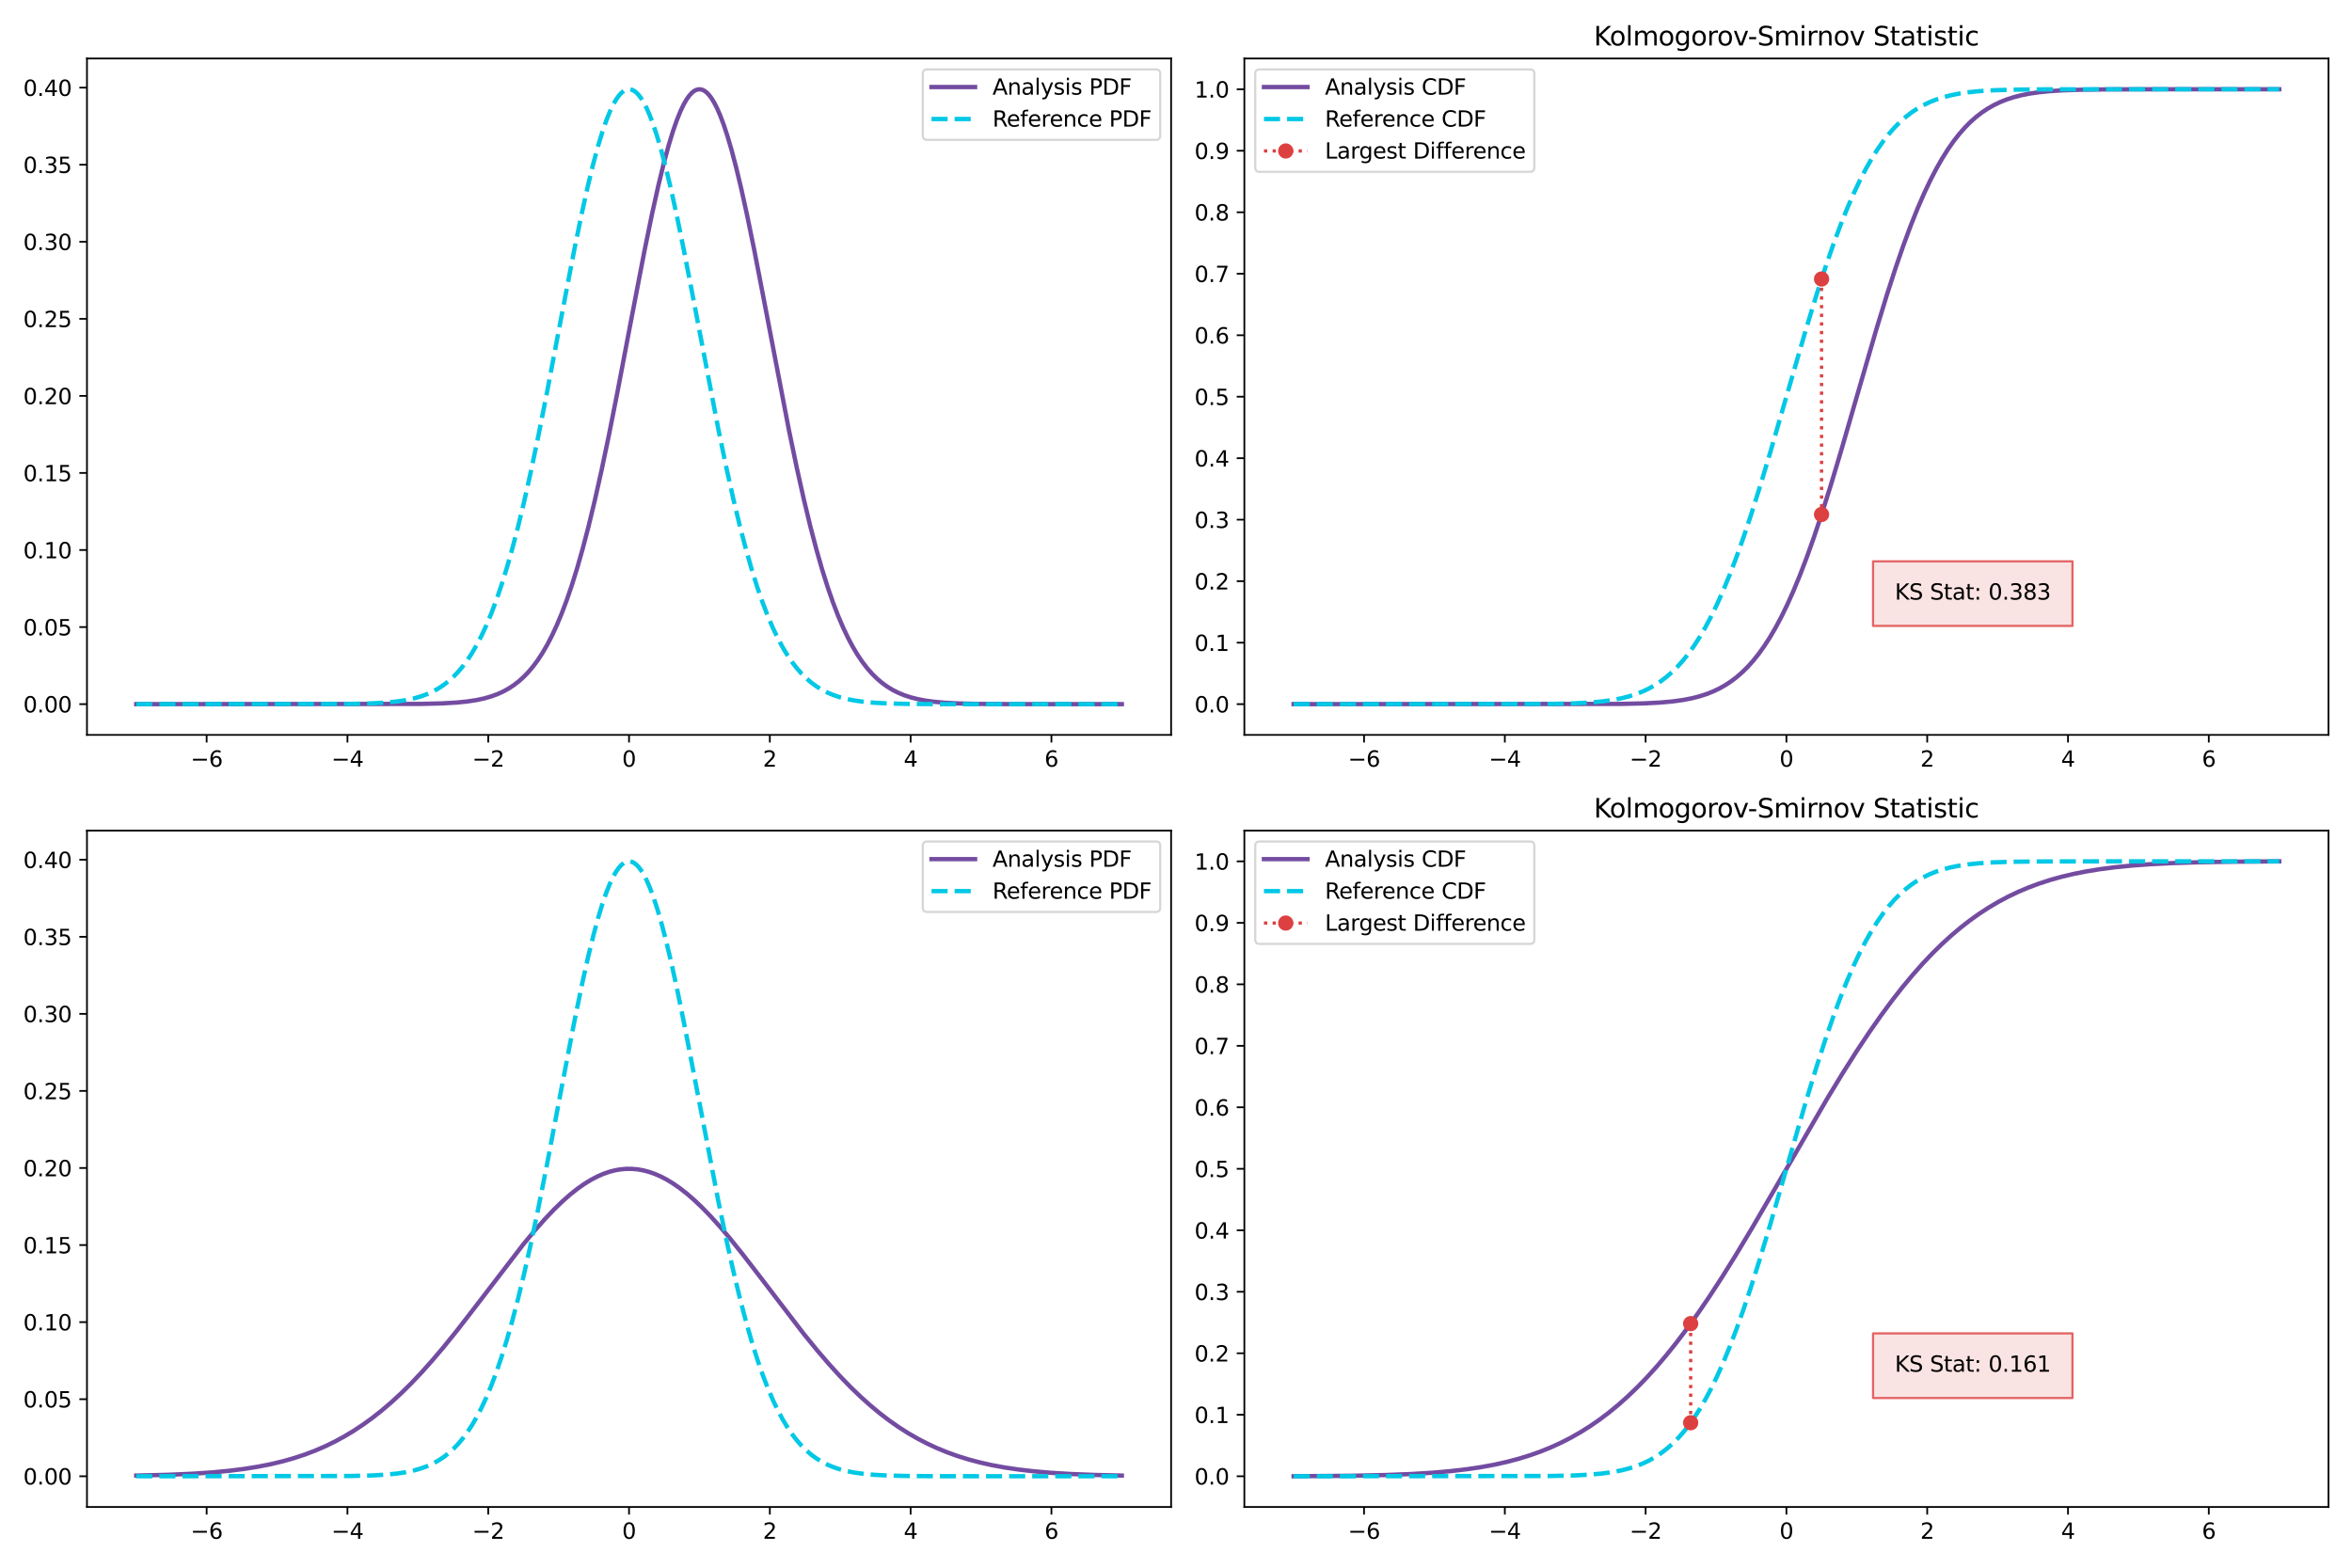<?xml version="1.0" encoding="utf-8" standalone="no"?>
<!DOCTYPE svg PUBLIC "-//W3C//DTD SVG 1.1//EN"
  "http://www.w3.org/Graphics/SVG/1.1/DTD/svg11.dtd">
<svg xmlns:xlink="http://www.w3.org/1999/xlink" width="1080pt" height="720pt" viewBox="0 0 1080 720" xmlns="http://www.w3.org/2000/svg" version="1.1">
 <defs>
  <style type="text/css">*{stroke-linejoin: round; stroke-linecap: butt}</style>
 </defs>
 <g id="figure_1">
  <g id="patch_1">
   <path d="M 0 720 
L 1080 720 
L 1080 0 
L 0 0 
z
" style="fill: #ffffff"/>
  </g>
  <g id="axes_1">
   <g id="patch_2">
    <path d="M 39.94 337.52 
L 537.75 337.52 
L 537.75 26.88 
L 39.94 26.88 
z
" style="fill: #ffffff"/>
   </g>
   <g id="matplotlib.axis_1">
    <g id="xtick_1">
     <g id="line2d_1">
      <defs>
       <path id="mf444c53860" d="M 0 0 
L 0 3.5 
" style="stroke: #000000; stroke-width: 0.8"/>
      </defs>
      <g>
       <use xlink:href="#mf444c53860" x="94.893" y="337.52" style="stroke: #000000; stroke-width: 0.8"/>
      </g>
     </g>
     <g id="text_1">
      <!-- −6 -->
      <g transform="translate(87.522 352.118) scale(0.1 -0.1)">
       <defs>
        <path id="DejaVuSans-2212" d="M 678 2272 
L 4684 2272 
L 4684 1741 
L 678 1741 
L 678 2272 
z
" transform="scale(0.016)"/>
        <path id="DejaVuSans-36" d="M 2113 2584 
Q 1688 2584 1439 2293 
Q 1191 2003 1191 1497 
Q 1191 994 1439 701 
Q 1688 409 2113 409 
Q 2538 409 2786 701 
Q 3034 994 3034 1497 
Q 3034 2003 2786 2293 
Q 2538 2584 2113 2584 
z
M 3366 4563 
L 3366 3988 
Q 3128 4100 2886 4159 
Q 2644 4219 2406 4219 
Q 1781 4219 1451 3797 
Q 1122 3375 1075 2522 
Q 1259 2794 1537 2939 
Q 1816 3084 2150 3084 
Q 2853 3084 3261 2657 
Q 3669 2231 3669 1497 
Q 3669 778 3244 343 
Q 2819 -91 2113 -91 
Q 1303 -91 875 529 
Q 447 1150 447 2328 
Q 447 3434 972 4092 
Q 1497 4750 2381 4750 
Q 2619 4750 2861 4703 
Q 3103 4656 3366 4563 
z
" transform="scale(0.016)"/>
       </defs>
       <use xlink:href="#DejaVuSans-2212"/>
       <use xlink:href="#DejaVuSans-36" x="83.789"/>
      </g>
     </g>
    </g>
    <g id="xtick_2">
     <g id="line2d_2">
      <g>
       <use xlink:href="#mf444c53860" x="159.544" y="337.52" style="stroke: #000000; stroke-width: 0.8"/>
      </g>
     </g>
     <g id="text_2">
      <!-- −4 -->
      <g transform="translate(152.173 352.118) scale(0.1 -0.1)">
       <defs>
        <path id="DejaVuSans-34" d="M 2419 4116 
L 825 1625 
L 2419 1625 
L 2419 4116 
z
M 2253 4666 
L 3047 4666 
L 3047 1625 
L 3713 1625 
L 3713 1100 
L 3047 1100 
L 3047 0 
L 2419 0 
L 2419 1100 
L 313 1100 
L 313 1709 
L 2253 4666 
z
" transform="scale(0.016)"/>
       </defs>
       <use xlink:href="#DejaVuSans-2212"/>
       <use xlink:href="#DejaVuSans-34" x="83.789"/>
      </g>
     </g>
    </g>
    <g id="xtick_3">
     <g id="line2d_3">
      <g>
       <use xlink:href="#mf444c53860" x="224.194" y="337.52" style="stroke: #000000; stroke-width: 0.8"/>
      </g>
     </g>
     <g id="text_3">
      <!-- −2 -->
      <g transform="translate(216.823 352.118) scale(0.1 -0.1)">
       <defs>
        <path id="DejaVuSans-32" d="M 1228 531 
L 3431 531 
L 3431 0 
L 469 0 
L 469 531 
Q 828 903 1448 1529 
Q 2069 2156 2228 2338 
Q 2531 2678 2651 2914 
Q 2772 3150 2772 3378 
Q 2772 3750 2511 3984 
Q 2250 4219 1831 4219 
Q 1534 4219 1204 4116 
Q 875 4013 500 3803 
L 500 4441 
Q 881 4594 1212 4672 
Q 1544 4750 1819 4750 
Q 2544 4750 2975 4387 
Q 3406 4025 3406 3419 
Q 3406 3131 3298 2873 
Q 3191 2616 2906 2266 
Q 2828 2175 2409 1742 
Q 1991 1309 1228 531 
z
" transform="scale(0.016)"/>
       </defs>
       <use xlink:href="#DejaVuSans-2212"/>
       <use xlink:href="#DejaVuSans-32" x="83.789"/>
      </g>
     </g>
    </g>
    <g id="xtick_4">
     <g id="line2d_4">
      <g>
       <use xlink:href="#mf444c53860" x="288.845" y="337.52" style="stroke: #000000; stroke-width: 0.8"/>
      </g>
     </g>
     <g id="text_4">
      <!-- 0 -->
      <g transform="translate(285.664 352.118) scale(0.1 -0.1)">
       <defs>
        <path id="DejaVuSans-30" d="M 2034 4250 
Q 1547 4250 1301 3770 
Q 1056 3291 1056 2328 
Q 1056 1369 1301 889 
Q 1547 409 2034 409 
Q 2525 409 2770 889 
Q 3016 1369 3016 2328 
Q 3016 3291 2770 3770 
Q 2525 4250 2034 4250 
z
M 2034 4750 
Q 2819 4750 3233 4129 
Q 3647 3509 3647 2328 
Q 3647 1150 3233 529 
Q 2819 -91 2034 -91 
Q 1250 -91 836 529 
Q 422 1150 422 2328 
Q 422 3509 836 4129 
Q 1250 4750 2034 4750 
z
" transform="scale(0.016)"/>
       </defs>
       <use xlink:href="#DejaVuSans-30"/>
      </g>
     </g>
    </g>
    <g id="xtick_5">
     <g id="line2d_5">
      <g>
       <use xlink:href="#mf444c53860" x="353.496" y="337.52" style="stroke: #000000; stroke-width: 0.8"/>
      </g>
     </g>
     <g id="text_5">
      <!-- 2 -->
      <g transform="translate(350.314 352.118) scale(0.1 -0.1)">
       <use xlink:href="#DejaVuSans-32"/>
      </g>
     </g>
    </g>
    <g id="xtick_6">
     <g id="line2d_6">
      <g>
       <use xlink:href="#mf444c53860" x="418.146" y="337.52" style="stroke: #000000; stroke-width: 0.8"/>
      </g>
     </g>
     <g id="text_6">
      <!-- 4 -->
      <g transform="translate(414.965 352.118) scale(0.1 -0.1)">
       <use xlink:href="#DejaVuSans-34"/>
      </g>
     </g>
    </g>
    <g id="xtick_7">
     <g id="line2d_7">
      <g>
       <use xlink:href="#mf444c53860" x="482.797" y="337.52" style="stroke: #000000; stroke-width: 0.8"/>
      </g>
     </g>
     <g id="text_7">
      <!-- 6 -->
      <g transform="translate(479.616 352.118) scale(0.1 -0.1)">
       <use xlink:href="#DejaVuSans-36"/>
      </g>
     </g>
    </g>
   </g>
   <g id="matplotlib.axis_2">
    <g id="ytick_1">
     <g id="line2d_8">
      <defs>
       <path id="m855aab5451" d="M 0 0 
L -3.5 0 
" style="stroke: #000000; stroke-width: 0.8"/>
      </defs>
      <g>
       <use xlink:href="#m855aab5451" x="39.94" y="323.4" style="stroke: #000000; stroke-width: 0.8"/>
      </g>
     </g>
     <g id="text_8">
      <!-- 0.00 -->
      <g transform="translate(10.674 327.199) scale(0.1 -0.1)">
       <defs>
        <path id="DejaVuSans-2e" d="M 684 794 
L 1344 794 
L 1344 0 
L 684 0 
L 684 794 
z
" transform="scale(0.016)"/>
       </defs>
       <use xlink:href="#DejaVuSans-30"/>
       <use xlink:href="#DejaVuSans-2e" x="63.623"/>
       <use xlink:href="#DejaVuSans-30" x="95.41"/>
       <use xlink:href="#DejaVuSans-30" x="159.033"/>
      </g>
     </g>
    </g>
    <g id="ytick_2">
     <g id="line2d_9">
      <g>
       <use xlink:href="#m855aab5451" x="39.94" y="288.006" style="stroke: #000000; stroke-width: 0.8"/>
      </g>
     </g>
     <g id="text_9">
      <!-- 0.05 -->
      <g transform="translate(10.674 291.806) scale(0.1 -0.1)">
       <defs>
        <path id="DejaVuSans-35" d="M 691 4666 
L 3169 4666 
L 3169 4134 
L 1269 4134 
L 1269 2991 
Q 1406 3038 1543 3061 
Q 1681 3084 1819 3084 
Q 2600 3084 3056 2656 
Q 3513 2228 3513 1497 
Q 3513 744 3044 326 
Q 2575 -91 1722 -91 
Q 1428 -91 1123 -41 
Q 819 9 494 109 
L 494 744 
Q 775 591 1075 516 
Q 1375 441 1709 441 
Q 2250 441 2565 725 
Q 2881 1009 2881 1497 
Q 2881 1984 2565 2268 
Q 2250 2553 1709 2553 
Q 1456 2553 1204 2497 
Q 953 2441 691 2322 
L 691 4666 
z
" transform="scale(0.016)"/>
       </defs>
       <use xlink:href="#DejaVuSans-30"/>
       <use xlink:href="#DejaVuSans-2e" x="63.623"/>
       <use xlink:href="#DejaVuSans-30" x="95.41"/>
       <use xlink:href="#DejaVuSans-35" x="159.033"/>
      </g>
     </g>
    </g>
    <g id="ytick_3">
     <g id="line2d_10">
      <g>
       <use xlink:href="#m855aab5451" x="39.94" y="252.613" style="stroke: #000000; stroke-width: 0.8"/>
      </g>
     </g>
     <g id="text_10">
      <!-- 0.10 -->
      <g transform="translate(10.674 256.412) scale(0.1 -0.1)">
       <defs>
        <path id="DejaVuSans-31" d="M 794 531 
L 1825 531 
L 1825 4091 
L 703 3866 
L 703 4441 
L 1819 4666 
L 2450 4666 
L 2450 531 
L 3481 531 
L 3481 0 
L 794 0 
L 794 531 
z
" transform="scale(0.016)"/>
       </defs>
       <use xlink:href="#DejaVuSans-30"/>
       <use xlink:href="#DejaVuSans-2e" x="63.623"/>
       <use xlink:href="#DejaVuSans-31" x="95.41"/>
       <use xlink:href="#DejaVuSans-30" x="159.033"/>
      </g>
     </g>
    </g>
    <g id="ytick_4">
     <g id="line2d_11">
      <g>
       <use xlink:href="#m855aab5451" x="39.94" y="217.219" style="stroke: #000000; stroke-width: 0.8"/>
      </g>
     </g>
     <g id="text_11">
      <!-- 0.15 -->
      <g transform="translate(10.674 221.018) scale(0.1 -0.1)">
       <use xlink:href="#DejaVuSans-30"/>
       <use xlink:href="#DejaVuSans-2e" x="63.623"/>
       <use xlink:href="#DejaVuSans-31" x="95.41"/>
       <use xlink:href="#DejaVuSans-35" x="159.033"/>
      </g>
     </g>
    </g>
    <g id="ytick_5">
     <g id="line2d_12">
      <g>
       <use xlink:href="#m855aab5451" x="39.94" y="181.826" style="stroke: #000000; stroke-width: 0.8"/>
      </g>
     </g>
     <g id="text_12">
      <!-- 0.20 -->
      <g transform="translate(10.674 185.625) scale(0.1 -0.1)">
       <use xlink:href="#DejaVuSans-30"/>
       <use xlink:href="#DejaVuSans-2e" x="63.623"/>
       <use xlink:href="#DejaVuSans-32" x="95.41"/>
       <use xlink:href="#DejaVuSans-30" x="159.033"/>
      </g>
     </g>
    </g>
    <g id="ytick_6">
     <g id="line2d_13">
      <g>
       <use xlink:href="#m855aab5451" x="39.94" y="146.432" style="stroke: #000000; stroke-width: 0.8"/>
      </g>
     </g>
     <g id="text_13">
      <!-- 0.25 -->
      <g transform="translate(10.674 150.231) scale(0.1 -0.1)">
       <use xlink:href="#DejaVuSans-30"/>
       <use xlink:href="#DejaVuSans-2e" x="63.623"/>
       <use xlink:href="#DejaVuSans-32" x="95.41"/>
       <use xlink:href="#DejaVuSans-35" x="159.033"/>
      </g>
     </g>
    </g>
    <g id="ytick_7">
     <g id="line2d_14">
      <g>
       <use xlink:href="#m855aab5451" x="39.94" y="111.038" style="stroke: #000000; stroke-width: 0.8"/>
      </g>
     </g>
     <g id="text_14">
      <!-- 0.30 -->
      <g transform="translate(10.674 114.838) scale(0.1 -0.1)">
       <defs>
        <path id="DejaVuSans-33" d="M 2597 2516 
Q 3050 2419 3304 2112 
Q 3559 1806 3559 1356 
Q 3559 666 3084 287 
Q 2609 -91 1734 -91 
Q 1441 -91 1130 -33 
Q 819 25 488 141 
L 488 750 
Q 750 597 1062 519 
Q 1375 441 1716 441 
Q 2309 441 2620 675 
Q 2931 909 2931 1356 
Q 2931 1769 2642 2001 
Q 2353 2234 1838 2234 
L 1294 2234 
L 1294 2753 
L 1863 2753 
Q 2328 2753 2575 2939 
Q 2822 3125 2822 3475 
Q 2822 3834 2567 4026 
Q 2313 4219 1838 4219 
Q 1578 4219 1281 4162 
Q 984 4106 628 3988 
L 628 4550 
Q 988 4650 1302 4700 
Q 1616 4750 1894 4750 
Q 2613 4750 3031 4423 
Q 3450 4097 3450 3541 
Q 3450 3153 3228 2886 
Q 3006 2619 2597 2516 
z
" transform="scale(0.016)"/>
       </defs>
       <use xlink:href="#DejaVuSans-30"/>
       <use xlink:href="#DejaVuSans-2e" x="63.623"/>
       <use xlink:href="#DejaVuSans-33" x="95.41"/>
       <use xlink:href="#DejaVuSans-30" x="159.033"/>
      </g>
     </g>
    </g>
    <g id="ytick_8">
     <g id="line2d_15">
      <g>
       <use xlink:href="#m855aab5451" x="39.94" y="75.645" style="stroke: #000000; stroke-width: 0.8"/>
      </g>
     </g>
     <g id="text_15">
      <!-- 0.35 -->
      <g transform="translate(10.674 79.444) scale(0.1 -0.1)">
       <use xlink:href="#DejaVuSans-30"/>
       <use xlink:href="#DejaVuSans-2e" x="63.623"/>
       <use xlink:href="#DejaVuSans-33" x="95.41"/>
       <use xlink:href="#DejaVuSans-35" x="159.033"/>
      </g>
     </g>
    </g>
    <g id="ytick_9">
     <g id="line2d_16">
      <g>
       <use xlink:href="#m855aab5451" x="39.94" y="40.251" style="stroke: #000000; stroke-width: 0.8"/>
      </g>
     </g>
     <g id="text_16">
      <!-- 0.40 -->
      <g transform="translate(10.674 44.05) scale(0.1 -0.1)">
       <use xlink:href="#DejaVuSans-30"/>
       <use xlink:href="#DejaVuSans-2e" x="63.623"/>
       <use xlink:href="#DejaVuSans-34" x="95.41"/>
       <use xlink:href="#DejaVuSans-30" x="159.033"/>
      </g>
     </g>
    </g>
   </g>
   <g id="line2d_17">
    <path d="M 62.568 323.4 
L 193.143 323.289 
L 203.055 323.044 
L 209.572 322.671 
L 214.596 322.168 
L 218.76 321.532 
L 222.335 320.764 
L 225.504 319.86 
L 228.4 318.804 
L 231.071 317.594 
L 233.56 316.225 
L 235.959 314.651 
L 238.267 312.866 
L 240.485 310.869 
L 242.657 308.614 
L 244.83 306.031 
L 246.957 303.155 
L 249.084 299.904 
L 251.257 296.167 
L 253.429 291.977 
L 255.647 287.204 
L 257.91 281.787 
L 260.218 275.668 
L 262.572 268.789 
L 265.016 260.945 
L 267.55 252.052 
L 270.221 241.852 
L 273.072 230.053 
L 276.15 216.332 
L 279.544 200.152 
L 283.572 179.818 
L 289.818 146.961 
L 295.928 115.212 
L 299.458 98.027 
L 302.31 85.199 
L 304.799 74.991 
L 307.017 66.812 
L 309.008 60.297 
L 310.819 55.115 
L 312.448 51.095 
L 313.942 47.973 
L 315.299 45.619 
L 316.567 43.849 
L 317.743 42.582 
L 318.784 41.768 
L 319.78 41.261 
L 320.731 41.026 
L 321.636 41.029 
L 322.541 41.254 
L 323.492 41.727 
L 324.487 42.483 
L 325.528 43.555 
L 326.66 45.043 
L 327.882 47.021 
L 329.24 49.663 
L 330.688 52.979 
L 332.272 57.173 
L 334.037 62.508 
L 335.938 68.984 
L 338.065 77.053 
L 340.419 86.879 
L 343.134 99.212 
L 346.348 114.887 
L 350.648 137.064 
L 362.189 197.153 
L 365.9 214.986 
L 369.159 229.58 
L 372.146 241.955 
L 374.907 252.477 
L 377.532 261.637 
L 380.066 269.695 
L 382.511 276.739 
L 384.864 282.868 
L 387.172 288.277 
L 389.435 293.03 
L 391.653 297.188 
L 393.871 300.883 
L 396.089 304.148 
L 398.306 307.017 
L 400.524 309.524 
L 402.742 311.702 
L 405.005 313.62 
L 407.358 315.324 
L 409.802 316.818 
L 412.337 318.107 
L 415.052 319.239 
L 417.994 320.218 
L 421.208 321.049 
L 424.783 321.741 
L 428.902 322.306 
L 433.835 322.75 
L 440.036 323.073 
L 448.635 323.281 
L 463.3 323.382 
L 515.122 323.4 
L 515.122 323.4 
" clip-path="url(#paa124277f2)" style="fill: none; stroke: #734ca1; stroke-width: 2; stroke-linecap: square"/>
   </g>
   <g id="line2d_18">
    <path d="M 62.568 323.4 
L 160.827 323.289 
L 170.739 323.043 
L 177.257 322.67 
L 182.28 322.167 
L 186.399 321.539 
L 189.975 320.773 
L 193.143 319.872 
L 196.039 318.818 
L 198.71 317.612 
L 201.199 316.247 
L 203.598 314.677 
L 205.906 312.896 
L 208.124 310.904 
L 210.296 308.653 
L 212.469 306.077 
L 214.596 303.206 
L 216.723 299.962 
L 218.896 296.232 
L 221.068 292.05 
L 223.286 287.284 
L 225.549 281.877 
L 227.857 275.767 
L 230.211 268.898 
L 232.655 261.065 
L 235.189 252.182 
L 237.86 241.994 
L 240.711 230.205 
L 243.789 216.496 
L 247.183 200.326 
L 251.211 180.002 
L 257.412 147.389 
L 263.567 115.391 
L 267.098 98.194 
L 269.949 85.352 
L 272.438 75.129 
L 274.656 66.936 
L 276.647 60.406 
L 278.458 55.21 
L 280.087 51.176 
L 281.581 48.041 
L 282.939 45.675 
L 284.206 43.893 
L 285.383 42.615 
L 286.469 41.762 
L 287.465 41.257 
L 288.415 41.025 
L 289.32 41.03 
L 290.225 41.257 
L 291.176 41.733 
L 292.172 42.491 
L 293.213 43.566 
L 294.344 45.057 
L 295.566 47.039 
L 296.924 49.683 
L 298.372 53.003 
L 299.956 57.2 
L 301.721 62.539 
L 303.622 69.019 
L 305.75 77.091 
L 308.103 86.921 
L 310.819 99.257 
L 314.032 114.936 
L 318.332 137.115 
L 329.873 197.201 
L 333.584 215.031 
L 336.843 229.621 
L 339.83 241.994 
L 342.591 252.512 
L 345.216 261.67 
L 347.751 269.724 
L 350.195 276.766 
L 352.548 282.892 
L 354.857 288.299 
L 357.12 293.049 
L 359.337 297.205 
L 361.555 300.898 
L 363.773 304.161 
L 365.991 307.029 
L 368.208 309.534 
L 370.426 311.711 
L 372.689 313.628 
L 375.043 315.331 
L 377.487 316.823 
L 380.021 318.112 
L 382.737 319.242 
L 385.679 320.221 
L 388.892 321.051 
L 392.468 321.742 
L 396.586 322.307 
L 401.52 322.75 
L 407.72 323.073 
L 416.32 323.281 
L 430.984 323.382 
L 484.164 323.4 
L 515.122 323.4 
L 515.122 323.4 
" clip-path="url(#paa124277f2)" style="fill: none; stroke-dasharray: 7.4,3.2; stroke-dashoffset: 0; stroke: #00c8e5; stroke-width: 2"/>
   </g>
   <g id="patch_3">
    <path d="M 39.94 337.52 
L 39.94 26.88 
" style="fill: none; stroke: #000000; stroke-width: 0.8; stroke-linejoin: miter; stroke-linecap: square"/>
   </g>
   <g id="patch_4">
    <path d="M 537.75 337.52 
L 537.75 26.88 
" style="fill: none; stroke: #000000; stroke-width: 0.8; stroke-linejoin: miter; stroke-linecap: square"/>
   </g>
   <g id="patch_5">
    <path d="M 39.94 337.52 
L 537.75 337.52 
" style="fill: none; stroke: #000000; stroke-width: 0.8; stroke-linejoin: miter; stroke-linecap: square"/>
   </g>
   <g id="patch_6">
    <path d="M 39.94 26.88 
L 537.75 26.88 
" style="fill: none; stroke: #000000; stroke-width: 0.8; stroke-linejoin: miter; stroke-linecap: square"/>
   </g>
   <g id="legend_1">
    <g id="patch_7">
     <path d="M 425.738 64.236 
L 530.75 64.236 
Q 532.75 64.236 532.75 62.236 
L 532.75 33.88 
Q 532.75 31.88 530.75 31.88 
L 425.738 31.88 
Q 423.738 31.88 423.738 33.88 
L 423.738 62.236 
Q 423.738 64.236 425.738 64.236 
z
" style="fill: #ffffff; opacity: 0.8; stroke: #cccccc; stroke-linejoin: miter"/>
    </g>
    <g id="line2d_19">
     <path d="M 427.738 39.978 
L 437.738 39.978 
L 447.738 39.978 
" style="fill: none; stroke: #734ca1; stroke-width: 2; stroke-linecap: square"/>
    </g>
    <g id="text_17">
     <!-- Analysis PDF -->
     <g transform="translate(455.738 43.478) scale(0.1 -0.1)">
      <defs>
       <path id="DejaVuSans-41" d="M 2188 4044 
L 1331 1722 
L 3047 1722 
L 2188 4044 
z
M 1831 4666 
L 2547 4666 
L 4325 0 
L 3669 0 
L 3244 1197 
L 1141 1197 
L 716 0 
L 50 0 
L 1831 4666 
z
" transform="scale(0.016)"/>
       <path id="DejaVuSans-6e" d="M 3513 2113 
L 3513 0 
L 2938 0 
L 2938 2094 
Q 2938 2591 2744 2837 
Q 2550 3084 2163 3084 
Q 1697 3084 1428 2787 
Q 1159 2491 1159 1978 
L 1159 0 
L 581 0 
L 581 3500 
L 1159 3500 
L 1159 2956 
Q 1366 3272 1645 3428 
Q 1925 3584 2291 3584 
Q 2894 3584 3203 3211 
Q 3513 2838 3513 2113 
z
" transform="scale(0.016)"/>
       <path id="DejaVuSans-61" d="M 2194 1759 
Q 1497 1759 1228 1600 
Q 959 1441 959 1056 
Q 959 750 1161 570 
Q 1363 391 1709 391 
Q 2188 391 2477 730 
Q 2766 1069 2766 1631 
L 2766 1759 
L 2194 1759 
z
M 3341 1997 
L 3341 0 
L 2766 0 
L 2766 531 
Q 2569 213 2275 61 
Q 1981 -91 1556 -91 
Q 1019 -91 701 211 
Q 384 513 384 1019 
Q 384 1609 779 1909 
Q 1175 2209 1959 2209 
L 2766 2209 
L 2766 2266 
Q 2766 2663 2505 2880 
Q 2244 3097 1772 3097 
Q 1472 3097 1187 3025 
Q 903 2953 641 2809 
L 641 3341 
Q 956 3463 1253 3523 
Q 1550 3584 1831 3584 
Q 2591 3584 2966 3190 
Q 3341 2797 3341 1997 
z
" transform="scale(0.016)"/>
       <path id="DejaVuSans-6c" d="M 603 4863 
L 1178 4863 
L 1178 0 
L 603 0 
L 603 4863 
z
" transform="scale(0.016)"/>
       <path id="DejaVuSans-79" d="M 2059 -325 
Q 1816 -950 1584 -1140 
Q 1353 -1331 966 -1331 
L 506 -1331 
L 506 -850 
L 844 -850 
Q 1081 -850 1212 -737 
Q 1344 -625 1503 -206 
L 1606 56 
L 191 3500 
L 800 3500 
L 1894 763 
L 2988 3500 
L 3597 3500 
L 2059 -325 
z
" transform="scale(0.016)"/>
       <path id="DejaVuSans-73" d="M 2834 3397 
L 2834 2853 
Q 2591 2978 2328 3040 
Q 2066 3103 1784 3103 
Q 1356 3103 1142 2972 
Q 928 2841 928 2578 
Q 928 2378 1081 2264 
Q 1234 2150 1697 2047 
L 1894 2003 
Q 2506 1872 2764 1633 
Q 3022 1394 3022 966 
Q 3022 478 2636 193 
Q 2250 -91 1575 -91 
Q 1294 -91 989 -36 
Q 684 19 347 128 
L 347 722 
Q 666 556 975 473 
Q 1284 391 1588 391 
Q 1994 391 2212 530 
Q 2431 669 2431 922 
Q 2431 1156 2273 1281 
Q 2116 1406 1581 1522 
L 1381 1569 
Q 847 1681 609 1914 
Q 372 2147 372 2553 
Q 372 3047 722 3315 
Q 1072 3584 1716 3584 
Q 2034 3584 2315 3537 
Q 2597 3491 2834 3397 
z
" transform="scale(0.016)"/>
       <path id="DejaVuSans-69" d="M 603 3500 
L 1178 3500 
L 1178 0 
L 603 0 
L 603 3500 
z
M 603 4863 
L 1178 4863 
L 1178 4134 
L 603 4134 
L 603 4863 
z
" transform="scale(0.016)"/>
       <path id="DejaVuSans-20" transform="scale(0.016)"/>
       <path id="DejaVuSans-50" d="M 1259 4147 
L 1259 2394 
L 2053 2394 
Q 2494 2394 2734 2622 
Q 2975 2850 2975 3272 
Q 2975 3691 2734 3919 
Q 2494 4147 2053 4147 
L 1259 4147 
z
M 628 4666 
L 2053 4666 
Q 2838 4666 3239 4311 
Q 3641 3956 3641 3272 
Q 3641 2581 3239 2228 
Q 2838 1875 2053 1875 
L 1259 1875 
L 1259 0 
L 628 0 
L 628 4666 
z
" transform="scale(0.016)"/>
       <path id="DejaVuSans-44" d="M 1259 4147 
L 1259 519 
L 2022 519 
Q 2988 519 3436 956 
Q 3884 1394 3884 2338 
Q 3884 3275 3436 3711 
Q 2988 4147 2022 4147 
L 1259 4147 
z
M 628 4666 
L 1925 4666 
Q 3281 4666 3915 4102 
Q 4550 3538 4550 2338 
Q 4550 1131 3912 565 
Q 3275 0 1925 0 
L 628 0 
L 628 4666 
z
" transform="scale(0.016)"/>
       <path id="DejaVuSans-46" d="M 628 4666 
L 3309 4666 
L 3309 4134 
L 1259 4134 
L 1259 2759 
L 3109 2759 
L 3109 2228 
L 1259 2228 
L 1259 0 
L 628 0 
L 628 4666 
z
" transform="scale(0.016)"/>
      </defs>
      <use xlink:href="#DejaVuSans-41"/>
      <use xlink:href="#DejaVuSans-6e" x="68.408"/>
      <use xlink:href="#DejaVuSans-61" x="131.787"/>
      <use xlink:href="#DejaVuSans-6c" x="193.066"/>
      <use xlink:href="#DejaVuSans-79" x="220.85"/>
      <use xlink:href="#DejaVuSans-73" x="280.029"/>
      <use xlink:href="#DejaVuSans-69" x="332.129"/>
      <use xlink:href="#DejaVuSans-73" x="359.912"/>
      <use xlink:href="#DejaVuSans-20" x="412.012"/>
      <use xlink:href="#DejaVuSans-50" x="443.799"/>
      <use xlink:href="#DejaVuSans-44" x="504.102"/>
      <use xlink:href="#DejaVuSans-46" x="581.104"/>
     </g>
    </g>
    <g id="line2d_20">
     <path d="M 427.738 54.657 
L 437.738 54.657 
L 447.738 54.657 
" style="fill: none; stroke-dasharray: 7.4,3.2; stroke-dashoffset: 0; stroke: #00c8e5; stroke-width: 2"/>
    </g>
    <g id="text_18">
     <!-- Reference PDF -->
     <g transform="translate(455.738 58.157) scale(0.1 -0.1)">
      <defs>
       <path id="DejaVuSans-52" d="M 2841 2188 
Q 3044 2119 3236 1894 
Q 3428 1669 3622 1275 
L 4263 0 
L 3584 0 
L 2988 1197 
Q 2756 1666 2539 1819 
Q 2322 1972 1947 1972 
L 1259 1972 
L 1259 0 
L 628 0 
L 628 4666 
L 2053 4666 
Q 2853 4666 3247 4331 
Q 3641 3997 3641 3322 
Q 3641 2881 3436 2590 
Q 3231 2300 2841 2188 
z
M 1259 4147 
L 1259 2491 
L 2053 2491 
Q 2509 2491 2742 2702 
Q 2975 2913 2975 3322 
Q 2975 3731 2742 3939 
Q 2509 4147 2053 4147 
L 1259 4147 
z
" transform="scale(0.016)"/>
       <path id="DejaVuSans-65" d="M 3597 1894 
L 3597 1613 
L 953 1613 
Q 991 1019 1311 708 
Q 1631 397 2203 397 
Q 2534 397 2845 478 
Q 3156 559 3463 722 
L 3463 178 
Q 3153 47 2828 -22 
Q 2503 -91 2169 -91 
Q 1331 -91 842 396 
Q 353 884 353 1716 
Q 353 2575 817 3079 
Q 1281 3584 2069 3584 
Q 2775 3584 3186 3129 
Q 3597 2675 3597 1894 
z
M 3022 2063 
Q 3016 2534 2758 2815 
Q 2500 3097 2075 3097 
Q 1594 3097 1305 2825 
Q 1016 2553 972 2059 
L 3022 2063 
z
" transform="scale(0.016)"/>
       <path id="DejaVuSans-66" d="M 2375 4863 
L 2375 4384 
L 1825 4384 
Q 1516 4384 1395 4259 
Q 1275 4134 1275 3809 
L 1275 3500 
L 2222 3500 
L 2222 3053 
L 1275 3053 
L 1275 0 
L 697 0 
L 697 3053 
L 147 3053 
L 147 3500 
L 697 3500 
L 697 3744 
Q 697 4328 969 4595 
Q 1241 4863 1831 4863 
L 2375 4863 
z
" transform="scale(0.016)"/>
       <path id="DejaVuSans-72" d="M 2631 2963 
Q 2534 3019 2420 3045 
Q 2306 3072 2169 3072 
Q 1681 3072 1420 2755 
Q 1159 2438 1159 1844 
L 1159 0 
L 581 0 
L 581 3500 
L 1159 3500 
L 1159 2956 
Q 1341 3275 1631 3429 
Q 1922 3584 2338 3584 
Q 2397 3584 2469 3576 
Q 2541 3569 2628 3553 
L 2631 2963 
z
" transform="scale(0.016)"/>
       <path id="DejaVuSans-63" d="M 3122 3366 
L 3122 2828 
Q 2878 2963 2633 3030 
Q 2388 3097 2138 3097 
Q 1578 3097 1268 2742 
Q 959 2388 959 1747 
Q 959 1106 1268 751 
Q 1578 397 2138 397 
Q 2388 397 2633 464 
Q 2878 531 3122 666 
L 3122 134 
Q 2881 22 2623 -34 
Q 2366 -91 2075 -91 
Q 1284 -91 818 406 
Q 353 903 353 1747 
Q 353 2603 823 3093 
Q 1294 3584 2113 3584 
Q 2378 3584 2631 3529 
Q 2884 3475 3122 3366 
z
" transform="scale(0.016)"/>
      </defs>
      <use xlink:href="#DejaVuSans-52"/>
      <use xlink:href="#DejaVuSans-65" x="64.982"/>
      <use xlink:href="#DejaVuSans-66" x="126.506"/>
      <use xlink:href="#DejaVuSans-65" x="161.711"/>
      <use xlink:href="#DejaVuSans-72" x="223.234"/>
      <use xlink:href="#DejaVuSans-65" x="262.098"/>
      <use xlink:href="#DejaVuSans-6e" x="323.621"/>
      <use xlink:href="#DejaVuSans-63" x="387"/>
      <use xlink:href="#DejaVuSans-65" x="441.98"/>
      <use xlink:href="#DejaVuSans-20" x="503.504"/>
      <use xlink:href="#DejaVuSans-50" x="535.291"/>
      <use xlink:href="#DejaVuSans-44" x="595.594"/>
      <use xlink:href="#DejaVuSans-46" x="672.596"/>
     </g>
    </g>
   </g>
  </g>
  <g id="axes_2">
   <g id="patch_8">
    <path d="M 571.39 337.52 
L 1069.2 337.52 
L 1069.2 26.88 
L 571.39 26.88 
z
" style="fill: #ffffff"/>
   </g>
   <g id="matplotlib.axis_3">
    <g id="xtick_8">
     <g id="line2d_21">
      <g>
       <use xlink:href="#mf444c53860" x="626.343" y="337.52" style="stroke: #000000; stroke-width: 0.8"/>
      </g>
     </g>
     <g id="text_19">
      <!-- −6 -->
      <g transform="translate(618.972 352.118) scale(0.1 -0.1)">
       <use xlink:href="#DejaVuSans-2212"/>
       <use xlink:href="#DejaVuSans-36" x="83.789"/>
      </g>
     </g>
    </g>
    <g id="xtick_9">
     <g id="line2d_22">
      <g>
       <use xlink:href="#mf444c53860" x="690.994" y="337.52" style="stroke: #000000; stroke-width: 0.8"/>
      </g>
     </g>
     <g id="text_20">
      <!-- −4 -->
      <g transform="translate(683.623 352.118) scale(0.1 -0.1)">
       <use xlink:href="#DejaVuSans-2212"/>
       <use xlink:href="#DejaVuSans-34" x="83.789"/>
      </g>
     </g>
    </g>
    <g id="xtick_10">
     <g id="line2d_23">
      <g>
       <use xlink:href="#mf444c53860" x="755.644" y="337.52" style="stroke: #000000; stroke-width: 0.8"/>
      </g>
     </g>
     <g id="text_21">
      <!-- −2 -->
      <g transform="translate(748.273 352.118) scale(0.1 -0.1)">
       <use xlink:href="#DejaVuSans-2212"/>
       <use xlink:href="#DejaVuSans-32" x="83.789"/>
      </g>
     </g>
    </g>
    <g id="xtick_11">
     <g id="line2d_24">
      <g>
       <use xlink:href="#mf444c53860" x="820.295" y="337.52" style="stroke: #000000; stroke-width: 0.8"/>
      </g>
     </g>
     <g id="text_22">
      <!-- 0 -->
      <g transform="translate(817.114 352.118) scale(0.1 -0.1)">
       <use xlink:href="#DejaVuSans-30"/>
      </g>
     </g>
    </g>
    <g id="xtick_12">
     <g id="line2d_25">
      <g>
       <use xlink:href="#mf444c53860" x="884.946" y="337.52" style="stroke: #000000; stroke-width: 0.8"/>
      </g>
     </g>
     <g id="text_23">
      <!-- 2 -->
      <g transform="translate(881.764 352.118) scale(0.1 -0.1)">
       <use xlink:href="#DejaVuSans-32"/>
      </g>
     </g>
    </g>
    <g id="xtick_13">
     <g id="line2d_26">
      <g>
       <use xlink:href="#mf444c53860" x="949.596" y="337.52" style="stroke: #000000; stroke-width: 0.8"/>
      </g>
     </g>
     <g id="text_24">
      <!-- 4 -->
      <g transform="translate(946.415 352.118) scale(0.1 -0.1)">
       <use xlink:href="#DejaVuSans-34"/>
      </g>
     </g>
    </g>
    <g id="xtick_14">
     <g id="line2d_27">
      <g>
       <use xlink:href="#mf444c53860" x="1014.247" y="337.52" style="stroke: #000000; stroke-width: 0.8"/>
      </g>
     </g>
     <g id="text_25">
      <!-- 6 -->
      <g transform="translate(1011.066 352.118) scale(0.1 -0.1)">
       <use xlink:href="#DejaVuSans-36"/>
      </g>
     </g>
    </g>
   </g>
   <g id="matplotlib.axis_4">
    <g id="ytick_10">
     <g id="line2d_28">
      <g>
       <use xlink:href="#m855aab5451" x="571.39" y="323.4" style="stroke: #000000; stroke-width: 0.8"/>
      </g>
     </g>
     <g id="text_26">
      <!-- 0.0 -->
      <g transform="translate(548.487 327.199) scale(0.1 -0.1)">
       <use xlink:href="#DejaVuSans-30"/>
       <use xlink:href="#DejaVuSans-2e" x="63.623"/>
       <use xlink:href="#DejaVuSans-30" x="95.41"/>
      </g>
     </g>
    </g>
    <g id="ytick_11">
     <g id="line2d_29">
      <g>
       <use xlink:href="#m855aab5451" x="571.39" y="295.16" style="stroke: #000000; stroke-width: 0.8"/>
      </g>
     </g>
     <g id="text_27">
      <!-- 0.1 -->
      <g transform="translate(548.487 298.959) scale(0.1 -0.1)">
       <use xlink:href="#DejaVuSans-30"/>
       <use xlink:href="#DejaVuSans-2e" x="63.623"/>
       <use xlink:href="#DejaVuSans-31" x="95.41"/>
      </g>
     </g>
    </g>
    <g id="ytick_12">
     <g id="line2d_30">
      <g>
       <use xlink:href="#m855aab5451" x="571.39" y="266.92" style="stroke: #000000; stroke-width: 0.8"/>
      </g>
     </g>
     <g id="text_28">
      <!-- 0.2 -->
      <g transform="translate(548.487 270.719) scale(0.1 -0.1)">
       <use xlink:href="#DejaVuSans-30"/>
       <use xlink:href="#DejaVuSans-2e" x="63.623"/>
       <use xlink:href="#DejaVuSans-32" x="95.41"/>
      </g>
     </g>
    </g>
    <g id="ytick_13">
     <g id="line2d_31">
      <g>
       <use xlink:href="#m855aab5451" x="571.39" y="238.68" style="stroke: #000000; stroke-width: 0.8"/>
      </g>
     </g>
     <g id="text_29">
      <!-- 0.3 -->
      <g transform="translate(548.487 242.479) scale(0.1 -0.1)">
       <use xlink:href="#DejaVuSans-30"/>
       <use xlink:href="#DejaVuSans-2e" x="63.623"/>
       <use xlink:href="#DejaVuSans-33" x="95.41"/>
      </g>
     </g>
    </g>
    <g id="ytick_14">
     <g id="line2d_32">
      <g>
       <use xlink:href="#m855aab5451" x="571.39" y="210.44" style="stroke: #000000; stroke-width: 0.8"/>
      </g>
     </g>
     <g id="text_30">
      <!-- 0.4 -->
      <g transform="translate(548.487 214.239) scale(0.1 -0.1)">
       <use xlink:href="#DejaVuSans-30"/>
       <use xlink:href="#DejaVuSans-2e" x="63.623"/>
       <use xlink:href="#DejaVuSans-34" x="95.41"/>
      </g>
     </g>
    </g>
    <g id="ytick_15">
     <g id="line2d_33">
      <g>
       <use xlink:href="#m855aab5451" x="571.39" y="182.2" style="stroke: #000000; stroke-width: 0.8"/>
      </g>
     </g>
     <g id="text_31">
      <!-- 0.5 -->
      <g transform="translate(548.487 185.999) scale(0.1 -0.1)">
       <use xlink:href="#DejaVuSans-30"/>
       <use xlink:href="#DejaVuSans-2e" x="63.623"/>
       <use xlink:href="#DejaVuSans-35" x="95.41"/>
      </g>
     </g>
    </g>
    <g id="ytick_16">
     <g id="line2d_34">
      <g>
       <use xlink:href="#m855aab5451" x="571.39" y="153.96" style="stroke: #000000; stroke-width: 0.8"/>
      </g>
     </g>
     <g id="text_32">
      <!-- 0.6 -->
      <g transform="translate(548.487 157.759) scale(0.1 -0.1)">
       <use xlink:href="#DejaVuSans-30"/>
       <use xlink:href="#DejaVuSans-2e" x="63.623"/>
       <use xlink:href="#DejaVuSans-36" x="95.41"/>
      </g>
     </g>
    </g>
    <g id="ytick_17">
     <g id="line2d_35">
      <g>
       <use xlink:href="#m855aab5451" x="571.39" y="125.72" style="stroke: #000000; stroke-width: 0.8"/>
      </g>
     </g>
     <g id="text_33">
      <!-- 0.7 -->
      <g transform="translate(548.487 129.519) scale(0.1 -0.1)">
       <defs>
        <path id="DejaVuSans-37" d="M 525 4666 
L 3525 4666 
L 3525 4397 
L 1831 0 
L 1172 0 
L 2766 4134 
L 525 4134 
L 525 4666 
z
" transform="scale(0.016)"/>
       </defs>
       <use xlink:href="#DejaVuSans-30"/>
       <use xlink:href="#DejaVuSans-2e" x="63.623"/>
       <use xlink:href="#DejaVuSans-37" x="95.41"/>
      </g>
     </g>
    </g>
    <g id="ytick_18">
     <g id="line2d_36">
      <g>
       <use xlink:href="#m855aab5451" x="571.39" y="97.48" style="stroke: #000000; stroke-width: 0.8"/>
      </g>
     </g>
     <g id="text_34">
      <!-- 0.8 -->
      <g transform="translate(548.487 101.279) scale(0.1 -0.1)">
       <defs>
        <path id="DejaVuSans-38" d="M 2034 2216 
Q 1584 2216 1326 1975 
Q 1069 1734 1069 1313 
Q 1069 891 1326 650 
Q 1584 409 2034 409 
Q 2484 409 2743 651 
Q 3003 894 3003 1313 
Q 3003 1734 2745 1975 
Q 2488 2216 2034 2216 
z
M 1403 2484 
Q 997 2584 770 2862 
Q 544 3141 544 3541 
Q 544 4100 942 4425 
Q 1341 4750 2034 4750 
Q 2731 4750 3128 4425 
Q 3525 4100 3525 3541 
Q 3525 3141 3298 2862 
Q 3072 2584 2669 2484 
Q 3125 2378 3379 2068 
Q 3634 1759 3634 1313 
Q 3634 634 3220 271 
Q 2806 -91 2034 -91 
Q 1263 -91 848 271 
Q 434 634 434 1313 
Q 434 1759 690 2068 
Q 947 2378 1403 2484 
z
M 1172 3481 
Q 1172 3119 1398 2916 
Q 1625 2713 2034 2713 
Q 2441 2713 2670 2916 
Q 2900 3119 2900 3481 
Q 2900 3844 2670 4047 
Q 2441 4250 2034 4250 
Q 1625 4250 1398 4047 
Q 1172 3844 1172 3481 
z
" transform="scale(0.016)"/>
       </defs>
       <use xlink:href="#DejaVuSans-30"/>
       <use xlink:href="#DejaVuSans-2e" x="63.623"/>
       <use xlink:href="#DejaVuSans-38" x="95.41"/>
      </g>
     </g>
    </g>
    <g id="ytick_19">
     <g id="line2d_37">
      <g>
       <use xlink:href="#m855aab5451" x="571.39" y="69.24" style="stroke: #000000; stroke-width: 0.8"/>
      </g>
     </g>
     <g id="text_35">
      <!-- 0.9 -->
      <g transform="translate(548.487 73.039) scale(0.1 -0.1)">
       <defs>
        <path id="DejaVuSans-39" d="M 703 97 
L 703 672 
Q 941 559 1184 500 
Q 1428 441 1663 441 
Q 2288 441 2617 861 
Q 2947 1281 2994 2138 
Q 2813 1869 2534 1725 
Q 2256 1581 1919 1581 
Q 1219 1581 811 2004 
Q 403 2428 403 3163 
Q 403 3881 828 4315 
Q 1253 4750 1959 4750 
Q 2769 4750 3195 4129 
Q 3622 3509 3622 2328 
Q 3622 1225 3098 567 
Q 2575 -91 1691 -91 
Q 1453 -91 1209 -44 
Q 966 3 703 97 
z
M 1959 2075 
Q 2384 2075 2632 2365 
Q 2881 2656 2881 3163 
Q 2881 3666 2632 3958 
Q 2384 4250 1959 4250 
Q 1534 4250 1286 3958 
Q 1038 3666 1038 3163 
Q 1038 2656 1286 2365 
Q 1534 2075 1959 2075 
z
" transform="scale(0.016)"/>
       </defs>
       <use xlink:href="#DejaVuSans-30"/>
       <use xlink:href="#DejaVuSans-2e" x="63.623"/>
       <use xlink:href="#DejaVuSans-39" x="95.41"/>
      </g>
     </g>
    </g>
    <g id="ytick_20">
     <g id="line2d_38">
      <g>
       <use xlink:href="#m855aab5451" x="571.39" y="41" style="stroke: #000000; stroke-width: 0.8"/>
      </g>
     </g>
     <g id="text_36">
      <!-- 1.0 -->
      <g transform="translate(548.487 44.799) scale(0.1 -0.1)">
       <use xlink:href="#DejaVuSans-31"/>
       <use xlink:href="#DejaVuSans-2e" x="63.623"/>
       <use xlink:href="#DejaVuSans-30" x="95.41"/>
      </g>
     </g>
    </g>
   </g>
   <g id="line2d_39">
    <path d="M 594.018 323.4 
L 744.055 323.289 
L 755.007 323.042 
L 762.294 322.664 
L 767.907 322.158 
L 772.568 321.523 
L 776.642 320.747 
L 780.263 319.836 
L 783.567 318.78 
L 786.644 317.566 
L 789.541 316.186 
L 792.302 314.626 
L 794.972 312.861 
L 797.552 310.891 
L 800.086 308.676 
L 802.621 306.161 
L 805.11 303.375 
L 807.6 300.256 
L 810.134 296.717 
L 812.669 292.795 
L 815.249 288.394 
L 817.919 283.39 
L 820.68 277.729 
L 823.531 271.361 
L 826.473 264.239 
L 829.596 256.086 
L 832.9 246.829 
L 836.521 236.005 
L 840.549 223.241 
L 845.346 207.262 
L 852.362 183.023 
L 861.595 151.243 
L 866.392 135.543 
L 870.42 123.092 
L 874.041 112.602 
L 877.39 103.565 
L 880.513 95.759 
L 883.501 88.877 
L 886.352 82.85 
L 889.113 77.52 
L 891.828 72.755 
L 894.453 68.588 
L 897.033 64.897 
L 899.613 61.59 
L 902.193 58.645 
L 904.773 56.04 
L 907.353 53.749 
L 909.978 51.715 
L 912.648 49.926 
L 915.409 48.343 
L 918.305 46.942 
L 921.338 45.725 
L 924.551 44.674 
L 928.036 43.769 
L 931.883 43.002 
L 936.228 42.366 
L 941.298 41.857 
L 947.453 41.472 
L 955.464 41.206 
L 967.413 41.054 
L 993.165 41.002 
L 1046.572 41 
L 1046.572 41 
" clip-path="url(#p89a010f437)" style="fill: none; stroke: #734ca1; stroke-width: 2; stroke-linecap: square"/>
   </g>
   <g id="line2d_40">
    <path d="M 594.018 323.4 
L 711.739 323.289 
L 722.692 323.042 
L 729.979 322.663 
L 735.591 322.157 
L 740.253 321.521 
L 744.326 320.745 
L 747.947 319.833 
L 751.251 318.777 
L 754.329 317.561 
L 757.225 316.181 
L 759.986 314.62 
L 762.656 312.854 
L 765.236 310.883 
L 767.771 308.667 
L 770.305 306.15 
L 772.795 303.364 
L 775.284 300.243 
L 777.819 296.703 
L 780.353 292.78 
L 782.933 288.376 
L 785.603 283.371 
L 788.364 277.708 
L 791.215 271.338 
L 794.157 264.215 
L 797.28 256.059 
L 800.584 246.801 
L 804.205 235.975 
L 808.233 223.209 
L 813.031 207.229 
L 820.046 182.989 
L 829.279 151.211 
L 834.077 135.512 
L 838.105 123.063 
L 841.726 112.575 
L 845.075 103.54 
L 848.198 95.736 
L 851.185 88.856 
L 854.036 82.831 
L 856.797 77.502 
L 859.513 72.739 
L 862.138 68.573 
L 864.718 64.884 
L 867.297 61.578 
L 869.877 58.635 
L 872.457 56.031 
L 875.037 53.741 
L 877.662 51.708 
L 880.332 49.92 
L 883.093 48.338 
L 885.99 46.938 
L 889.022 45.721 
L 892.281 44.658 
L 895.766 43.756 
L 899.613 42.992 
L 903.958 42.36 
L 909.027 41.853 
L 915.183 41.469 
L 923.239 41.204 
L 935.278 41.053 
L 961.393 41.002 
L 1046.572 41 
L 1046.572 41 
" clip-path="url(#p89a010f437)" style="fill: none; stroke-dasharray: 7.4,3.2; stroke-dashoffset: 0; stroke: #00c8e5; stroke-width: 2"/>
   </g>
   <g id="line2d_41">
    <path d="M 836.43 128.146 
L 836.43 236.284 
" clip-path="url(#p89a010f437)" style="fill: none; stroke-dasharray: 1.5,2.475; stroke-dashoffset: 0; stroke: #dd4040; stroke-width: 1.5"/>
    <defs>
     <path id="maa2d9fb9c6" d="M 0 3 
C 0.796 3 1.559 2.684 2.121 2.121 
C 2.684 1.559 3 0.796 3 0 
C 3 -0.796 2.684 -1.559 2.121 -2.121 
C 1.559 -2.684 0.796 -3 0 -3 
C -0.796 -3 -1.559 -2.684 -2.121 -2.121 
C -2.684 -1.559 -3 -0.796 -3 0 
C -3 0.796 -2.684 1.559 -2.121 2.121 
C -1.559 2.684 -0.796 3 0 3 
z
" style="stroke: #dd4040"/>
    </defs>
    <g clip-path="url(#p89a010f437)">
     <use xlink:href="#maa2d9fb9c6" x="836.43" y="128.146" style="fill: #dd4040; stroke: #dd4040"/>
     <use xlink:href="#maa2d9fb9c6" x="836.43" y="236.284" style="fill: #dd4040; stroke: #dd4040"/>
    </g>
   </g>
   <g id="patch_9">
    <path d="M 571.39 337.52 
L 571.39 26.88 
" style="fill: none; stroke: #000000; stroke-width: 0.8; stroke-linejoin: miter; stroke-linecap: square"/>
   </g>
   <g id="patch_10">
    <path d="M 1069.2 337.52 
L 1069.2 26.88 
" style="fill: none; stroke: #000000; stroke-width: 0.8; stroke-linejoin: miter; stroke-linecap: square"/>
   </g>
   <g id="patch_11">
    <path d="M 571.39 337.52 
L 1069.2 337.52 
" style="fill: none; stroke: #000000; stroke-width: 0.8; stroke-linejoin: miter; stroke-linecap: square"/>
   </g>
   <g id="patch_12">
    <path d="M 571.39 26.88 
L 1069.2 26.88 
" style="fill: none; stroke: #000000; stroke-width: 0.8; stroke-linejoin: miter; stroke-linecap: square"/>
   </g>
   <g id="text_37">
    <g id="patch_13">
     <path d="M 860.076 287.472 
L 951.653 287.472 
L 951.653 257.794 
L 860.076 257.794 
z
" style="fill: #f8dcdc; opacity: 0.8; stroke: #dd4040; stroke-linejoin: miter"/>
    </g>
    <!-- KS Stat: 0.383 -->
    <g transform="translate(870.076 275.392) scale(0.1 -0.1)">
     <defs>
      <path id="DejaVuSans-4b" d="M 628 4666 
L 1259 4666 
L 1259 2694 
L 3353 4666 
L 4166 4666 
L 1850 2491 
L 4331 0 
L 3500 0 
L 1259 2247 
L 1259 0 
L 628 0 
L 628 4666 
z
" transform="scale(0.016)"/>
      <path id="DejaVuSans-53" d="M 3425 4513 
L 3425 3897 
Q 3066 4069 2747 4153 
Q 2428 4238 2131 4238 
Q 1616 4238 1336 4038 
Q 1056 3838 1056 3469 
Q 1056 3159 1242 3001 
Q 1428 2844 1947 2747 
L 2328 2669 
Q 3034 2534 3370 2195 
Q 3706 1856 3706 1288 
Q 3706 609 3251 259 
Q 2797 -91 1919 -91 
Q 1588 -91 1214 -16 
Q 841 59 441 206 
L 441 856 
Q 825 641 1194 531 
Q 1563 422 1919 422 
Q 2459 422 2753 634 
Q 3047 847 3047 1241 
Q 3047 1584 2836 1778 
Q 2625 1972 2144 2069 
L 1759 2144 
Q 1053 2284 737 2584 
Q 422 2884 422 3419 
Q 422 4038 858 4394 
Q 1294 4750 2059 4750 
Q 2388 4750 2728 4690 
Q 3069 4631 3425 4513 
z
" transform="scale(0.016)"/>
      <path id="DejaVuSans-74" d="M 1172 4494 
L 1172 3500 
L 2356 3500 
L 2356 3053 
L 1172 3053 
L 1172 1153 
Q 1172 725 1289 603 
Q 1406 481 1766 481 
L 2356 481 
L 2356 0 
L 1766 0 
Q 1100 0 847 248 
Q 594 497 594 1153 
L 594 3053 
L 172 3053 
L 172 3500 
L 594 3500 
L 594 4494 
L 1172 4494 
z
" transform="scale(0.016)"/>
      <path id="DejaVuSans-3a" d="M 750 794 
L 1409 794 
L 1409 0 
L 750 0 
L 750 794 
z
M 750 3309 
L 1409 3309 
L 1409 2516 
L 750 2516 
L 750 3309 
z
" transform="scale(0.016)"/>
     </defs>
     <use xlink:href="#DejaVuSans-4b"/>
     <use xlink:href="#DejaVuSans-53" x="65.576"/>
     <use xlink:href="#DejaVuSans-20" x="129.053"/>
     <use xlink:href="#DejaVuSans-53" x="160.84"/>
     <use xlink:href="#DejaVuSans-74" x="224.316"/>
     <use xlink:href="#DejaVuSans-61" x="263.525"/>
     <use xlink:href="#DejaVuSans-74" x="324.805"/>
     <use xlink:href="#DejaVuSans-3a" x="364.014"/>
     <use xlink:href="#DejaVuSans-20" x="397.705"/>
     <use xlink:href="#DejaVuSans-30" x="429.492"/>
     <use xlink:href="#DejaVuSans-2e" x="493.115"/>
     <use xlink:href="#DejaVuSans-33" x="524.902"/>
     <use xlink:href="#DejaVuSans-38" x="588.525"/>
     <use xlink:href="#DejaVuSans-33" x="652.148"/>
    </g>
   </g>
   <g id="text_38">
    <!-- Kolmogorov-Smirnov Statistic -->
    <g transform="translate(731.85 20.88) scale(0.12 -0.12)">
     <defs>
      <path id="DejaVuSans-6f" d="M 1959 3097 
Q 1497 3097 1228 2736 
Q 959 2375 959 1747 
Q 959 1119 1226 758 
Q 1494 397 1959 397 
Q 2419 397 2687 759 
Q 2956 1122 2956 1747 
Q 2956 2369 2687 2733 
Q 2419 3097 1959 3097 
z
M 1959 3584 
Q 2709 3584 3137 3096 
Q 3566 2609 3566 1747 
Q 3566 888 3137 398 
Q 2709 -91 1959 -91 
Q 1206 -91 779 398 
Q 353 888 353 1747 
Q 353 2609 779 3096 
Q 1206 3584 1959 3584 
z
" transform="scale(0.016)"/>
      <path id="DejaVuSans-6d" d="M 3328 2828 
Q 3544 3216 3844 3400 
Q 4144 3584 4550 3584 
Q 5097 3584 5394 3201 
Q 5691 2819 5691 2113 
L 5691 0 
L 5113 0 
L 5113 2094 
Q 5113 2597 4934 2840 
Q 4756 3084 4391 3084 
Q 3944 3084 3684 2787 
Q 3425 2491 3425 1978 
L 3425 0 
L 2847 0 
L 2847 2094 
Q 2847 2600 2669 2842 
Q 2491 3084 2119 3084 
Q 1678 3084 1418 2786 
Q 1159 2488 1159 1978 
L 1159 0 
L 581 0 
L 581 3500 
L 1159 3500 
L 1159 2956 
Q 1356 3278 1631 3431 
Q 1906 3584 2284 3584 
Q 2666 3584 2933 3390 
Q 3200 3197 3328 2828 
z
" transform="scale(0.016)"/>
      <path id="DejaVuSans-67" d="M 2906 1791 
Q 2906 2416 2648 2759 
Q 2391 3103 1925 3103 
Q 1463 3103 1205 2759 
Q 947 2416 947 1791 
Q 947 1169 1205 825 
Q 1463 481 1925 481 
Q 2391 481 2648 825 
Q 2906 1169 2906 1791 
z
M 3481 434 
Q 3481 -459 3084 -895 
Q 2688 -1331 1869 -1331 
Q 1566 -1331 1297 -1286 
Q 1028 -1241 775 -1147 
L 775 -588 
Q 1028 -725 1275 -790 
Q 1522 -856 1778 -856 
Q 2344 -856 2625 -561 
Q 2906 -266 2906 331 
L 2906 616 
Q 2728 306 2450 153 
Q 2172 0 1784 0 
Q 1141 0 747 490 
Q 353 981 353 1791 
Q 353 2603 747 3093 
Q 1141 3584 1784 3584 
Q 2172 3584 2450 3431 
Q 2728 3278 2906 2969 
L 2906 3500 
L 3481 3500 
L 3481 434 
z
" transform="scale(0.016)"/>
      <path id="DejaVuSans-76" d="M 191 3500 
L 800 3500 
L 1894 563 
L 2988 3500 
L 3597 3500 
L 2284 0 
L 1503 0 
L 191 3500 
z
" transform="scale(0.016)"/>
      <path id="DejaVuSans-2d" d="M 313 2009 
L 1997 2009 
L 1997 1497 
L 313 1497 
L 313 2009 
z
" transform="scale(0.016)"/>
     </defs>
     <use xlink:href="#DejaVuSans-4b"/>
     <use xlink:href="#DejaVuSans-6f" x="60.576"/>
     <use xlink:href="#DejaVuSans-6c" x="121.758"/>
     <use xlink:href="#DejaVuSans-6d" x="149.541"/>
     <use xlink:href="#DejaVuSans-6f" x="246.953"/>
     <use xlink:href="#DejaVuSans-67" x="308.135"/>
     <use xlink:href="#DejaVuSans-6f" x="371.611"/>
     <use xlink:href="#DejaVuSans-72" x="432.793"/>
     <use xlink:href="#DejaVuSans-6f" x="471.656"/>
     <use xlink:href="#DejaVuSans-76" x="532.838"/>
     <use xlink:href="#DejaVuSans-2d" x="589.393"/>
     <use xlink:href="#DejaVuSans-53" x="625.477"/>
     <use xlink:href="#DejaVuSans-6d" x="688.953"/>
     <use xlink:href="#DejaVuSans-69" x="786.365"/>
     <use xlink:href="#DejaVuSans-72" x="814.148"/>
     <use xlink:href="#DejaVuSans-6e" x="853.512"/>
     <use xlink:href="#DejaVuSans-6f" x="916.891"/>
     <use xlink:href="#DejaVuSans-76" x="978.072"/>
     <use xlink:href="#DejaVuSans-20" x="1037.252"/>
     <use xlink:href="#DejaVuSans-53" x="1069.039"/>
     <use xlink:href="#DejaVuSans-74" x="1132.516"/>
     <use xlink:href="#DejaVuSans-61" x="1171.725"/>
     <use xlink:href="#DejaVuSans-74" x="1233.004"/>
     <use xlink:href="#DejaVuSans-69" x="1272.213"/>
     <use xlink:href="#DejaVuSans-73" x="1299.996"/>
     <use xlink:href="#DejaVuSans-74" x="1352.096"/>
     <use xlink:href="#DejaVuSans-69" x="1391.305"/>
     <use xlink:href="#DejaVuSans-63" x="1419.088"/>
    </g>
   </g>
   <g id="legend_2">
    <g id="patch_14">
     <path d="M 578.39 78.914 
L 702.535 78.914 
Q 704.535 78.914 704.535 76.914 
L 704.535 33.88 
Q 704.535 31.88 702.535 31.88 
L 578.39 31.88 
Q 576.39 31.88 576.39 33.88 
L 576.39 76.914 
Q 576.39 78.914 578.39 78.914 
z
" style="fill: #ffffff; opacity: 0.8; stroke: #cccccc; stroke-linejoin: miter"/>
    </g>
    <g id="line2d_42">
     <path d="M 580.39 39.978 
L 590.39 39.978 
L 600.39 39.978 
" style="fill: none; stroke: #734ca1; stroke-width: 2; stroke-linecap: square"/>
    </g>
    <g id="text_39">
     <!-- Analysis CDF -->
     <g transform="translate(608.39 43.478) scale(0.1 -0.1)">
      <defs>
       <path id="DejaVuSans-43" d="M 4122 4306 
L 4122 3641 
Q 3803 3938 3442 4084 
Q 3081 4231 2675 4231 
Q 1875 4231 1450 3742 
Q 1025 3253 1025 2328 
Q 1025 1406 1450 917 
Q 1875 428 2675 428 
Q 3081 428 3442 575 
Q 3803 722 4122 1019 
L 4122 359 
Q 3791 134 3420 21 
Q 3050 -91 2638 -91 
Q 1578 -91 968 557 
Q 359 1206 359 2328 
Q 359 3453 968 4101 
Q 1578 4750 2638 4750 
Q 3056 4750 3426 4639 
Q 3797 4528 4122 4306 
z
" transform="scale(0.016)"/>
      </defs>
      <use xlink:href="#DejaVuSans-41"/>
      <use xlink:href="#DejaVuSans-6e" x="68.408"/>
      <use xlink:href="#DejaVuSans-61" x="131.787"/>
      <use xlink:href="#DejaVuSans-6c" x="193.066"/>
      <use xlink:href="#DejaVuSans-79" x="220.85"/>
      <use xlink:href="#DejaVuSans-73" x="280.029"/>
      <use xlink:href="#DejaVuSans-69" x="332.129"/>
      <use xlink:href="#DejaVuSans-73" x="359.912"/>
      <use xlink:href="#DejaVuSans-20" x="412.012"/>
      <use xlink:href="#DejaVuSans-43" x="443.799"/>
      <use xlink:href="#DejaVuSans-44" x="513.623"/>
      <use xlink:href="#DejaVuSans-46" x="590.625"/>
     </g>
    </g>
    <g id="line2d_43">
     <path d="M 580.39 54.657 
L 590.39 54.657 
L 600.39 54.657 
" style="fill: none; stroke-dasharray: 7.4,3.2; stroke-dashoffset: 0; stroke: #00c8e5; stroke-width: 2"/>
    </g>
    <g id="text_40">
     <!-- Reference CDF -->
     <g transform="translate(608.39 58.157) scale(0.1 -0.1)">
      <use xlink:href="#DejaVuSans-52"/>
      <use xlink:href="#DejaVuSans-65" x="64.982"/>
      <use xlink:href="#DejaVuSans-66" x="126.506"/>
      <use xlink:href="#DejaVuSans-65" x="161.711"/>
      <use xlink:href="#DejaVuSans-72" x="223.234"/>
      <use xlink:href="#DejaVuSans-65" x="262.098"/>
      <use xlink:href="#DejaVuSans-6e" x="323.621"/>
      <use xlink:href="#DejaVuSans-63" x="387"/>
      <use xlink:href="#DejaVuSans-65" x="441.98"/>
      <use xlink:href="#DejaVuSans-20" x="503.504"/>
      <use xlink:href="#DejaVuSans-43" x="535.291"/>
      <use xlink:href="#DejaVuSans-44" x="605.115"/>
      <use xlink:href="#DejaVuSans-46" x="682.117"/>
     </g>
    </g>
    <g id="line2d_44">
     <path d="M 580.39 69.335 
L 590.39 69.335 
L 600.39 69.335 
" style="fill: none; stroke-dasharray: 1.5,2.475; stroke-dashoffset: 0; stroke: #dd4040; stroke-width: 1.5"/>
     <g>
      <use xlink:href="#maa2d9fb9c6" x="590.39" y="69.335" style="fill: #dd4040; stroke: #dd4040"/>
     </g>
    </g>
    <g id="text_41">
     <!-- Largest Difference -->
     <g transform="translate(608.39 72.835) scale(0.1 -0.1)">
      <defs>
       <path id="DejaVuSans-4c" d="M 628 4666 
L 1259 4666 
L 1259 531 
L 3531 531 
L 3531 0 
L 628 0 
L 628 4666 
z
" transform="scale(0.016)"/>
      </defs>
      <use xlink:href="#DejaVuSans-4c"/>
      <use xlink:href="#DejaVuSans-61" x="55.713"/>
      <use xlink:href="#DejaVuSans-72" x="116.992"/>
      <use xlink:href="#DejaVuSans-67" x="156.355"/>
      <use xlink:href="#DejaVuSans-65" x="219.832"/>
      <use xlink:href="#DejaVuSans-73" x="281.355"/>
      <use xlink:href="#DejaVuSans-74" x="333.455"/>
      <use xlink:href="#DejaVuSans-20" x="372.664"/>
      <use xlink:href="#DejaVuSans-44" x="404.451"/>
      <use xlink:href="#DejaVuSans-69" x="481.453"/>
      <use xlink:href="#DejaVuSans-66" x="509.236"/>
      <use xlink:href="#DejaVuSans-66" x="544.441"/>
      <use xlink:href="#DejaVuSans-65" x="579.646"/>
      <use xlink:href="#DejaVuSans-72" x="641.17"/>
      <use xlink:href="#DejaVuSans-65" x="680.033"/>
      <use xlink:href="#DejaVuSans-6e" x="741.557"/>
      <use xlink:href="#DejaVuSans-63" x="804.936"/>
      <use xlink:href="#DejaVuSans-65" x="859.916"/>
     </g>
    </g>
   </g>
  </g>
  <g id="axes_3">
   <g id="patch_15">
    <path d="M 39.94 692.12 
L 537.75 692.12 
L 537.75 381.48 
L 39.94 381.48 
z
" style="fill: #ffffff"/>
   </g>
   <g id="matplotlib.axis_5">
    <g id="xtick_15">
     <g id="line2d_45">
      <g>
       <use xlink:href="#mf444c53860" x="94.893" y="692.12" style="stroke: #000000; stroke-width: 0.8"/>
      </g>
     </g>
     <g id="text_42">
      <!-- −6 -->
      <g transform="translate(87.522 706.718) scale(0.1 -0.1)">
       <use xlink:href="#DejaVuSans-2212"/>
       <use xlink:href="#DejaVuSans-36" x="83.789"/>
      </g>
     </g>
    </g>
    <g id="xtick_16">
     <g id="line2d_46">
      <g>
       <use xlink:href="#mf444c53860" x="159.544" y="692.12" style="stroke: #000000; stroke-width: 0.8"/>
      </g>
     </g>
     <g id="text_43">
      <!-- −4 -->
      <g transform="translate(152.173 706.718) scale(0.1 -0.1)">
       <use xlink:href="#DejaVuSans-2212"/>
       <use xlink:href="#DejaVuSans-34" x="83.789"/>
      </g>
     </g>
    </g>
    <g id="xtick_17">
     <g id="line2d_47">
      <g>
       <use xlink:href="#mf444c53860" x="224.194" y="692.12" style="stroke: #000000; stroke-width: 0.8"/>
      </g>
     </g>
     <g id="text_44">
      <!-- −2 -->
      <g transform="translate(216.823 706.718) scale(0.1 -0.1)">
       <use xlink:href="#DejaVuSans-2212"/>
       <use xlink:href="#DejaVuSans-32" x="83.789"/>
      </g>
     </g>
    </g>
    <g id="xtick_18">
     <g id="line2d_48">
      <g>
       <use xlink:href="#mf444c53860" x="288.845" y="692.12" style="stroke: #000000; stroke-width: 0.8"/>
      </g>
     </g>
     <g id="text_45">
      <!-- 0 -->
      <g transform="translate(285.664 706.718) scale(0.1 -0.1)">
       <use xlink:href="#DejaVuSans-30"/>
      </g>
     </g>
    </g>
    <g id="xtick_19">
     <g id="line2d_49">
      <g>
       <use xlink:href="#mf444c53860" x="353.496" y="692.12" style="stroke: #000000; stroke-width: 0.8"/>
      </g>
     </g>
     <g id="text_46">
      <!-- 2 -->
      <g transform="translate(350.314 706.718) scale(0.1 -0.1)">
       <use xlink:href="#DejaVuSans-32"/>
      </g>
     </g>
    </g>
    <g id="xtick_20">
     <g id="line2d_50">
      <g>
       <use xlink:href="#mf444c53860" x="418.146" y="692.12" style="stroke: #000000; stroke-width: 0.8"/>
      </g>
     </g>
     <g id="text_47">
      <!-- 4 -->
      <g transform="translate(414.965 706.718) scale(0.1 -0.1)">
       <use xlink:href="#DejaVuSans-34"/>
      </g>
     </g>
    </g>
    <g id="xtick_21">
     <g id="line2d_51">
      <g>
       <use xlink:href="#mf444c53860" x="482.797" y="692.12" style="stroke: #000000; stroke-width: 0.8"/>
      </g>
     </g>
     <g id="text_48">
      <!-- 6 -->
      <g transform="translate(479.616 706.718) scale(0.1 -0.1)">
       <use xlink:href="#DejaVuSans-36"/>
      </g>
     </g>
    </g>
   </g>
   <g id="matplotlib.axis_6">
    <g id="ytick_21">
     <g id="line2d_52">
      <g>
       <use xlink:href="#m855aab5451" x="39.94" y="678" style="stroke: #000000; stroke-width: 0.8"/>
      </g>
     </g>
     <g id="text_49">
      <!-- 0.00 -->
      <g transform="translate(10.674 681.799) scale(0.1 -0.1)">
       <use xlink:href="#DejaVuSans-30"/>
       <use xlink:href="#DejaVuSans-2e" x="63.623"/>
       <use xlink:href="#DejaVuSans-30" x="95.41"/>
       <use xlink:href="#DejaVuSans-30" x="159.033"/>
      </g>
     </g>
    </g>
    <g id="ytick_22">
     <g id="line2d_53">
      <g>
       <use xlink:href="#m855aab5451" x="39.94" y="642.606" style="stroke: #000000; stroke-width: 0.8"/>
      </g>
     </g>
     <g id="text_50">
      <!-- 0.05 -->
      <g transform="translate(10.674 646.406) scale(0.1 -0.1)">
       <use xlink:href="#DejaVuSans-30"/>
       <use xlink:href="#DejaVuSans-2e" x="63.623"/>
       <use xlink:href="#DejaVuSans-30" x="95.41"/>
       <use xlink:href="#DejaVuSans-35" x="159.033"/>
      </g>
     </g>
    </g>
    <g id="ytick_23">
     <g id="line2d_54">
      <g>
       <use xlink:href="#m855aab5451" x="39.94" y="607.213" style="stroke: #000000; stroke-width: 0.8"/>
      </g>
     </g>
     <g id="text_51">
      <!-- 0.10 -->
      <g transform="translate(10.674 611.012) scale(0.1 -0.1)">
       <use xlink:href="#DejaVuSans-30"/>
       <use xlink:href="#DejaVuSans-2e" x="63.623"/>
       <use xlink:href="#DejaVuSans-31" x="95.41"/>
       <use xlink:href="#DejaVuSans-30" x="159.033"/>
      </g>
     </g>
    </g>
    <g id="ytick_24">
     <g id="line2d_55">
      <g>
       <use xlink:href="#m855aab5451" x="39.94" y="571.819" style="stroke: #000000; stroke-width: 0.8"/>
      </g>
     </g>
     <g id="text_52">
      <!-- 0.15 -->
      <g transform="translate(10.674 575.618) scale(0.1 -0.1)">
       <use xlink:href="#DejaVuSans-30"/>
       <use xlink:href="#DejaVuSans-2e" x="63.623"/>
       <use xlink:href="#DejaVuSans-31" x="95.41"/>
       <use xlink:href="#DejaVuSans-35" x="159.033"/>
      </g>
     </g>
    </g>
    <g id="ytick_25">
     <g id="line2d_56">
      <g>
       <use xlink:href="#m855aab5451" x="39.94" y="536.426" style="stroke: #000000; stroke-width: 0.8"/>
      </g>
     </g>
     <g id="text_53">
      <!-- 0.20 -->
      <g transform="translate(10.674 540.225) scale(0.1 -0.1)">
       <use xlink:href="#DejaVuSans-30"/>
       <use xlink:href="#DejaVuSans-2e" x="63.623"/>
       <use xlink:href="#DejaVuSans-32" x="95.41"/>
       <use xlink:href="#DejaVuSans-30" x="159.033"/>
      </g>
     </g>
    </g>
    <g id="ytick_26">
     <g id="line2d_57">
      <g>
       <use xlink:href="#m855aab5451" x="39.94" y="501.032" style="stroke: #000000; stroke-width: 0.8"/>
      </g>
     </g>
     <g id="text_54">
      <!-- 0.25 -->
      <g transform="translate(10.674 504.831) scale(0.1 -0.1)">
       <use xlink:href="#DejaVuSans-30"/>
       <use xlink:href="#DejaVuSans-2e" x="63.623"/>
       <use xlink:href="#DejaVuSans-32" x="95.41"/>
       <use xlink:href="#DejaVuSans-35" x="159.033"/>
      </g>
     </g>
    </g>
    <g id="ytick_27">
     <g id="line2d_58">
      <g>
       <use xlink:href="#m855aab5451" x="39.94" y="465.638" style="stroke: #000000; stroke-width: 0.8"/>
      </g>
     </g>
     <g id="text_55">
      <!-- 0.30 -->
      <g transform="translate(10.674 469.438) scale(0.1 -0.1)">
       <use xlink:href="#DejaVuSans-30"/>
       <use xlink:href="#DejaVuSans-2e" x="63.623"/>
       <use xlink:href="#DejaVuSans-33" x="95.41"/>
       <use xlink:href="#DejaVuSans-30" x="159.033"/>
      </g>
     </g>
    </g>
    <g id="ytick_28">
     <g id="line2d_59">
      <g>
       <use xlink:href="#m855aab5451" x="39.94" y="430.245" style="stroke: #000000; stroke-width: 0.8"/>
      </g>
     </g>
     <g id="text_56">
      <!-- 0.35 -->
      <g transform="translate(10.674 434.044) scale(0.1 -0.1)">
       <use xlink:href="#DejaVuSans-30"/>
       <use xlink:href="#DejaVuSans-2e" x="63.623"/>
       <use xlink:href="#DejaVuSans-33" x="95.41"/>
       <use xlink:href="#DejaVuSans-35" x="159.033"/>
      </g>
     </g>
    </g>
    <g id="ytick_29">
     <g id="line2d_60">
      <g>
       <use xlink:href="#m855aab5451" x="39.94" y="394.851" style="stroke: #000000; stroke-width: 0.8"/>
      </g>
     </g>
     <g id="text_57">
      <!-- 0.40 -->
      <g transform="translate(10.674 398.65) scale(0.1 -0.1)">
       <use xlink:href="#DejaVuSans-30"/>
       <use xlink:href="#DejaVuSans-2e" x="63.623"/>
       <use xlink:href="#DejaVuSans-34" x="95.41"/>
       <use xlink:href="#DejaVuSans-30" x="159.033"/>
      </g>
     </g>
    </g>
   </g>
   <g id="line2d_61">
    <path d="M 62.568 677.691 
L 77.187 677.336 
L 88.321 676.85 
L 97.463 676.234 
L 105.338 675.486 
L 112.354 674.599 
L 118.69 673.578 
L 124.529 672.414 
L 130.005 671.097 
L 135.165 669.628 
L 140.098 667.992 
L 144.805 666.198 
L 149.376 664.219 
L 153.812 662.058 
L 158.202 659.671 
L 162.502 657.081 
L 166.801 654.231 
L 171.101 651.111 
L 175.401 647.715 
L 179.791 643.961 
L 184.227 639.875 
L 188.798 635.36 
L 193.55 630.352 
L 198.574 624.73 
L 204.005 618.312 
L 210.07 610.789 
L 217.447 601.264 
L 240.304 571.483 
L 245.644 565.053 
L 250.261 559.834 
L 254.425 555.458 
L 258.227 551.78 
L 261.757 548.666 
L 265.106 546.005 
L 268.274 543.77 
L 271.307 541.901 
L 274.203 540.375 
L 277.01 539.146 
L 279.725 538.198 
L 282.395 537.501 
L 285.021 537.047 
L 287.6 536.826 
L 290.18 536.83 
L 292.76 537.059 
L 295.34 537.511 
L 297.965 538.198 
L 300.635 539.129 
L 303.351 540.31 
L 306.157 541.773 
L 309.099 543.562 
L 312.131 545.668 
L 315.345 548.177 
L 318.739 551.116 
L 322.36 554.554 
L 326.252 558.564 
L 330.507 563.274 
L 335.259 568.877 
L 340.826 575.799 
L 348.022 585.125 
L 369.023 612.558 
L 375.224 620.164 
L 380.7 626.538 
L 385.769 632.104 
L 390.567 637.049 
L 395.183 641.494 
L 399.664 645.505 
L 404.054 649.143 
L 408.399 652.458 
L 412.744 655.494 
L 417.089 658.258 
L 421.434 660.761 
L 425.87 663.059 
L 430.35 665.131 
L 434.967 667.021 
L 439.719 668.727 
L 444.698 670.275 
L 449.903 671.658 
L 455.424 672.892 
L 461.308 673.977 
L 467.69 674.923 
L 474.705 675.734 
L 482.58 676.416 
L 491.632 676.969 
L 502.449 677.398 
L 515.122 677.691 
L 515.122 677.691 
" clip-path="url(#p463d867f05)" style="fill: none; stroke: #734ca1; stroke-width: 2; stroke-linecap: square"/>
   </g>
   <g id="line2d_62">
    <path d="M 62.568 678 
L 160.827 677.889 
L 170.739 677.643 
L 177.257 677.27 
L 182.28 676.767 
L 186.399 676.139 
L 189.975 675.373 
L 193.143 674.472 
L 196.039 673.418 
L 198.71 672.212 
L 201.199 670.847 
L 203.598 669.277 
L 205.906 667.496 
L 208.124 665.504 
L 210.296 663.253 
L 212.469 660.677 
L 214.596 657.806 
L 216.723 654.562 
L 218.896 650.832 
L 221.068 646.65 
L 223.286 641.884 
L 225.549 636.477 
L 227.857 630.367 
L 230.211 623.498 
L 232.655 615.665 
L 235.189 606.782 
L 237.86 596.594 
L 240.711 584.805 
L 243.789 571.096 
L 247.183 554.926 
L 251.211 534.602 
L 257.412 501.989 
L 263.567 469.991 
L 267.098 452.794 
L 269.949 439.952 
L 272.438 429.729 
L 274.656 421.536 
L 276.647 415.006 
L 278.458 409.809 
L 280.087 405.776 
L 281.581 402.641 
L 282.939 400.275 
L 284.206 398.493 
L 285.383 397.215 
L 286.469 396.362 
L 287.465 395.857 
L 288.415 395.625 
L 289.32 395.63 
L 290.225 395.857 
L 291.176 396.333 
L 292.172 397.091 
L 293.213 398.166 
L 294.344 399.657 
L 295.566 401.639 
L 296.924 404.283 
L 298.372 407.603 
L 299.956 411.8 
L 301.721 417.139 
L 303.622 423.619 
L 305.75 431.691 
L 308.103 441.521 
L 310.819 453.857 
L 314.032 469.536 
L 318.332 491.715 
L 329.873 551.801 
L 333.584 569.631 
L 336.843 584.221 
L 339.83 596.594 
L 342.591 607.112 
L 345.216 616.27 
L 347.751 624.324 
L 350.195 631.366 
L 352.548 637.492 
L 354.857 642.899 
L 357.12 647.649 
L 359.337 651.805 
L 361.555 655.498 
L 363.773 658.761 
L 365.991 661.629 
L 368.208 664.134 
L 370.426 666.311 
L 372.689 668.228 
L 375.043 669.931 
L 377.487 671.423 
L 380.021 672.712 
L 382.737 673.842 
L 385.679 674.821 
L 388.892 675.651 
L 392.468 676.342 
L 396.586 676.907 
L 401.52 677.35 
L 407.72 677.673 
L 416.32 677.881 
L 430.984 677.982 
L 484.164 678 
L 515.122 678 
L 515.122 678 
" clip-path="url(#p463d867f05)" style="fill: none; stroke-dasharray: 7.4,3.2; stroke-dashoffset: 0; stroke: #00c8e5; stroke-width: 2"/>
   </g>
   <g id="patch_16">
    <path d="M 39.94 692.12 
L 39.94 381.48 
" style="fill: none; stroke: #000000; stroke-width: 0.8; stroke-linejoin: miter; stroke-linecap: square"/>
   </g>
   <g id="patch_17">
    <path d="M 537.75 692.12 
L 537.75 381.48 
" style="fill: none; stroke: #000000; stroke-width: 0.8; stroke-linejoin: miter; stroke-linecap: square"/>
   </g>
   <g id="patch_18">
    <path d="M 39.94 692.12 
L 537.75 692.12 
" style="fill: none; stroke: #000000; stroke-width: 0.8; stroke-linejoin: miter; stroke-linecap: square"/>
   </g>
   <g id="patch_19">
    <path d="M 39.94 381.48 
L 537.75 381.48 
" style="fill: none; stroke: #000000; stroke-width: 0.8; stroke-linejoin: miter; stroke-linecap: square"/>
   </g>
   <g id="legend_3">
    <g id="patch_20">
     <path d="M 425.738 418.836 
L 530.75 418.836 
Q 532.75 418.836 532.75 416.836 
L 532.75 388.48 
Q 532.75 386.48 530.75 386.48 
L 425.738 386.48 
Q 423.738 386.48 423.738 388.48 
L 423.738 416.836 
Q 423.738 418.836 425.738 418.836 
z
" style="fill: #ffffff; opacity: 0.8; stroke: #cccccc; stroke-linejoin: miter"/>
    </g>
    <g id="line2d_63">
     <path d="M 427.738 394.578 
L 437.738 394.578 
L 447.738 394.578 
" style="fill: none; stroke: #734ca1; stroke-width: 2; stroke-linecap: square"/>
    </g>
    <g id="text_58">
     <!-- Analysis PDF -->
     <g transform="translate(455.738 398.078) scale(0.1 -0.1)">
      <use xlink:href="#DejaVuSans-41"/>
      <use xlink:href="#DejaVuSans-6e" x="68.408"/>
      <use xlink:href="#DejaVuSans-61" x="131.787"/>
      <use xlink:href="#DejaVuSans-6c" x="193.066"/>
      <use xlink:href="#DejaVuSans-79" x="220.85"/>
      <use xlink:href="#DejaVuSans-73" x="280.029"/>
      <use xlink:href="#DejaVuSans-69" x="332.129"/>
      <use xlink:href="#DejaVuSans-73" x="359.912"/>
      <use xlink:href="#DejaVuSans-20" x="412.012"/>
      <use xlink:href="#DejaVuSans-50" x="443.799"/>
      <use xlink:href="#DejaVuSans-44" x="504.102"/>
      <use xlink:href="#DejaVuSans-46" x="581.104"/>
     </g>
    </g>
    <g id="line2d_64">
     <path d="M 427.738 409.257 
L 437.738 409.257 
L 447.738 409.257 
" style="fill: none; stroke-dasharray: 7.4,3.2; stroke-dashoffset: 0; stroke: #00c8e5; stroke-width: 2"/>
    </g>
    <g id="text_59">
     <!-- Reference PDF -->
     <g transform="translate(455.738 412.757) scale(0.1 -0.1)">
      <use xlink:href="#DejaVuSans-52"/>
      <use xlink:href="#DejaVuSans-65" x="64.982"/>
      <use xlink:href="#DejaVuSans-66" x="126.506"/>
      <use xlink:href="#DejaVuSans-65" x="161.711"/>
      <use xlink:href="#DejaVuSans-72" x="223.234"/>
      <use xlink:href="#DejaVuSans-65" x="262.098"/>
      <use xlink:href="#DejaVuSans-6e" x="323.621"/>
      <use xlink:href="#DejaVuSans-63" x="387"/>
      <use xlink:href="#DejaVuSans-65" x="441.98"/>
      <use xlink:href="#DejaVuSans-20" x="503.504"/>
      <use xlink:href="#DejaVuSans-50" x="535.291"/>
      <use xlink:href="#DejaVuSans-44" x="595.594"/>
      <use xlink:href="#DejaVuSans-46" x="672.596"/>
     </g>
    </g>
   </g>
  </g>
  <g id="axes_4">
   <g id="patch_21">
    <path d="M 571.39 692.12 
L 1069.2 692.12 
L 1069.2 381.48 
L 571.39 381.48 
z
" style="fill: #ffffff"/>
   </g>
   <g id="matplotlib.axis_7">
    <g id="xtick_22">
     <g id="line2d_65">
      <g>
       <use xlink:href="#mf444c53860" x="626.343" y="692.12" style="stroke: #000000; stroke-width: 0.8"/>
      </g>
     </g>
     <g id="text_60">
      <!-- −6 -->
      <g transform="translate(618.972 706.718) scale(0.1 -0.1)">
       <use xlink:href="#DejaVuSans-2212"/>
       <use xlink:href="#DejaVuSans-36" x="83.789"/>
      </g>
     </g>
    </g>
    <g id="xtick_23">
     <g id="line2d_66">
      <g>
       <use xlink:href="#mf444c53860" x="690.994" y="692.12" style="stroke: #000000; stroke-width: 0.8"/>
      </g>
     </g>
     <g id="text_61">
      <!-- −4 -->
      <g transform="translate(683.623 706.718) scale(0.1 -0.1)">
       <use xlink:href="#DejaVuSans-2212"/>
       <use xlink:href="#DejaVuSans-34" x="83.789"/>
      </g>
     </g>
    </g>
    <g id="xtick_24">
     <g id="line2d_67">
      <g>
       <use xlink:href="#mf444c53860" x="755.644" y="692.12" style="stroke: #000000; stroke-width: 0.8"/>
      </g>
     </g>
     <g id="text_62">
      <!-- −2 -->
      <g transform="translate(748.273 706.718) scale(0.1 -0.1)">
       <use xlink:href="#DejaVuSans-2212"/>
       <use xlink:href="#DejaVuSans-32" x="83.789"/>
      </g>
     </g>
    </g>
    <g id="xtick_25">
     <g id="line2d_68">
      <g>
       <use xlink:href="#mf444c53860" x="820.295" y="692.12" style="stroke: #000000; stroke-width: 0.8"/>
      </g>
     </g>
     <g id="text_63">
      <!-- 0 -->
      <g transform="translate(817.114 706.718) scale(0.1 -0.1)">
       <use xlink:href="#DejaVuSans-30"/>
      </g>
     </g>
    </g>
    <g id="xtick_26">
     <g id="line2d_69">
      <g>
       <use xlink:href="#mf444c53860" x="884.946" y="692.12" style="stroke: #000000; stroke-width: 0.8"/>
      </g>
     </g>
     <g id="text_64">
      <!-- 2 -->
      <g transform="translate(881.764 706.718) scale(0.1 -0.1)">
       <use xlink:href="#DejaVuSans-32"/>
      </g>
     </g>
    </g>
    <g id="xtick_27">
     <g id="line2d_70">
      <g>
       <use xlink:href="#mf444c53860" x="949.596" y="692.12" style="stroke: #000000; stroke-width: 0.8"/>
      </g>
     </g>
     <g id="text_65">
      <!-- 4 -->
      <g transform="translate(946.415 706.718) scale(0.1 -0.1)">
       <use xlink:href="#DejaVuSans-34"/>
      </g>
     </g>
    </g>
    <g id="xtick_28">
     <g id="line2d_71">
      <g>
       <use xlink:href="#mf444c53860" x="1014.247" y="692.12" style="stroke: #000000; stroke-width: 0.8"/>
      </g>
     </g>
     <g id="text_66">
      <!-- 6 -->
      <g transform="translate(1011.066 706.718) scale(0.1 -0.1)">
       <use xlink:href="#DejaVuSans-36"/>
      </g>
     </g>
    </g>
   </g>
   <g id="matplotlib.axis_8">
    <g id="ytick_30">
     <g id="line2d_72">
      <g>
       <use xlink:href="#m855aab5451" x="571.39" y="678" style="stroke: #000000; stroke-width: 0.8"/>
      </g>
     </g>
     <g id="text_67">
      <!-- 0.0 -->
      <g transform="translate(548.487 681.799) scale(0.1 -0.1)">
       <use xlink:href="#DejaVuSans-30"/>
       <use xlink:href="#DejaVuSans-2e" x="63.623"/>
       <use xlink:href="#DejaVuSans-30" x="95.41"/>
      </g>
     </g>
    </g>
    <g id="ytick_31">
     <g id="line2d_73">
      <g>
       <use xlink:href="#m855aab5451" x="571.39" y="649.76" style="stroke: #000000; stroke-width: 0.8"/>
      </g>
     </g>
     <g id="text_68">
      <!-- 0.1 -->
      <g transform="translate(548.487 653.559) scale(0.1 -0.1)">
       <use xlink:href="#DejaVuSans-30"/>
       <use xlink:href="#DejaVuSans-2e" x="63.623"/>
       <use xlink:href="#DejaVuSans-31" x="95.41"/>
      </g>
     </g>
    </g>
    <g id="ytick_32">
     <g id="line2d_74">
      <g>
       <use xlink:href="#m855aab5451" x="571.39" y="621.52" style="stroke: #000000; stroke-width: 0.8"/>
      </g>
     </g>
     <g id="text_69">
      <!-- 0.2 -->
      <g transform="translate(548.487 625.319) scale(0.1 -0.1)">
       <use xlink:href="#DejaVuSans-30"/>
       <use xlink:href="#DejaVuSans-2e" x="63.623"/>
       <use xlink:href="#DejaVuSans-32" x="95.41"/>
      </g>
     </g>
    </g>
    <g id="ytick_33">
     <g id="line2d_75">
      <g>
       <use xlink:href="#m855aab5451" x="571.39" y="593.28" style="stroke: #000000; stroke-width: 0.8"/>
      </g>
     </g>
     <g id="text_70">
      <!-- 0.3 -->
      <g transform="translate(548.487 597.079) scale(0.1 -0.1)">
       <use xlink:href="#DejaVuSans-30"/>
       <use xlink:href="#DejaVuSans-2e" x="63.623"/>
       <use xlink:href="#DejaVuSans-33" x="95.41"/>
      </g>
     </g>
    </g>
    <g id="ytick_34">
     <g id="line2d_76">
      <g>
       <use xlink:href="#m855aab5451" x="571.39" y="565.04" style="stroke: #000000; stroke-width: 0.8"/>
      </g>
     </g>
     <g id="text_71">
      <!-- 0.4 -->
      <g transform="translate(548.487 568.839) scale(0.1 -0.1)">
       <use xlink:href="#DejaVuSans-30"/>
       <use xlink:href="#DejaVuSans-2e" x="63.623"/>
       <use xlink:href="#DejaVuSans-34" x="95.41"/>
      </g>
     </g>
    </g>
    <g id="ytick_35">
     <g id="line2d_77">
      <g>
       <use xlink:href="#m855aab5451" x="571.39" y="536.8" style="stroke: #000000; stroke-width: 0.8"/>
      </g>
     </g>
     <g id="text_72">
      <!-- 0.5 -->
      <g transform="translate(548.487 540.599) scale(0.1 -0.1)">
       <use xlink:href="#DejaVuSans-30"/>
       <use xlink:href="#DejaVuSans-2e" x="63.623"/>
       <use xlink:href="#DejaVuSans-35" x="95.41"/>
      </g>
     </g>
    </g>
    <g id="ytick_36">
     <g id="line2d_78">
      <g>
       <use xlink:href="#m855aab5451" x="571.39" y="508.56" style="stroke: #000000; stroke-width: 0.8"/>
      </g>
     </g>
     <g id="text_73">
      <!-- 0.6 -->
      <g transform="translate(548.487 512.359) scale(0.1 -0.1)">
       <use xlink:href="#DejaVuSans-30"/>
       <use xlink:href="#DejaVuSans-2e" x="63.623"/>
       <use xlink:href="#DejaVuSans-36" x="95.41"/>
      </g>
     </g>
    </g>
    <g id="ytick_37">
     <g id="line2d_79">
      <g>
       <use xlink:href="#m855aab5451" x="571.39" y="480.32" style="stroke: #000000; stroke-width: 0.8"/>
      </g>
     </g>
     <g id="text_74">
      <!-- 0.7 -->
      <g transform="translate(548.487 484.119) scale(0.1 -0.1)">
       <use xlink:href="#DejaVuSans-30"/>
       <use xlink:href="#DejaVuSans-2e" x="63.623"/>
       <use xlink:href="#DejaVuSans-37" x="95.41"/>
      </g>
     </g>
    </g>
    <g id="ytick_38">
     <g id="line2d_80">
      <g>
       <use xlink:href="#m855aab5451" x="571.39" y="452.08" style="stroke: #000000; stroke-width: 0.8"/>
      </g>
     </g>
     <g id="text_75">
      <!-- 0.8 -->
      <g transform="translate(548.487 455.879) scale(0.1 -0.1)">
       <use xlink:href="#DejaVuSans-30"/>
       <use xlink:href="#DejaVuSans-2e" x="63.623"/>
       <use xlink:href="#DejaVuSans-38" x="95.41"/>
      </g>
     </g>
    </g>
    <g id="ytick_39">
     <g id="line2d_81">
      <g>
       <use xlink:href="#m855aab5451" x="571.39" y="423.84" style="stroke: #000000; stroke-width: 0.8"/>
      </g>
     </g>
     <g id="text_76">
      <!-- 0.9 -->
      <g transform="translate(548.487 427.639) scale(0.1 -0.1)">
       <use xlink:href="#DejaVuSans-30"/>
       <use xlink:href="#DejaVuSans-2e" x="63.623"/>
       <use xlink:href="#DejaVuSans-39" x="95.41"/>
      </g>
     </g>
    </g>
    <g id="ytick_40">
     <g id="line2d_82">
      <g>
       <use xlink:href="#m855aab5451" x="571.39" y="395.6" style="stroke: #000000; stroke-width: 0.8"/>
      </g>
     </g>
     <g id="text_77">
      <!-- 1.0 -->
      <g transform="translate(548.487 399.399) scale(0.1 -0.1)">
       <use xlink:href="#DejaVuSans-31"/>
       <use xlink:href="#DejaVuSans-2e" x="63.623"/>
       <use xlink:href="#DejaVuSans-30" x="95.41"/>
      </g>
     </g>
    </g>
   </g>
   <g id="line2d_83">
    <path d="M 594.018 678 
L 620.042 677.79 
L 635.974 677.449 
L 647.968 676.979 
L 657.744 676.379 
L 666.162 675.645 
L 673.585 674.778 
L 680.283 673.776 
L 686.439 672.635 
L 692.187 671.346 
L 697.573 669.913 
L 702.687 668.326 
L 707.62 666.563 
L 712.373 664.628 
L 716.989 662.507 
L 721.47 660.203 
L 725.86 657.696 
L 730.205 654.958 
L 734.505 651.984 
L 738.759 648.771 
L 743.014 645.281 
L 747.313 641.463 
L 751.658 637.303 
L 756.048 632.788 
L 760.484 627.906 
L 765.055 622.54 
L 769.762 616.666 
L 774.605 610.264 
L 779.674 603.191 
L 785.015 595.353 
L 790.763 586.516 
L 797.054 576.426 
L 804.25 564.45 
L 813.348 548.85 
L 839.01 504.584 
L 846.206 492.77 
L 852.497 482.86 
L 858.245 474.214 
L 863.586 466.574 
L 868.655 459.702 
L 873.543 453.446 
L 878.25 447.779 
L 882.822 442.618 
L 887.302 437.89 
L 891.693 433.575 
L 896.038 429.612 
L 900.383 425.949 
L 904.682 422.612 
L 908.982 419.552 
L 913.327 416.732 
L 917.717 414.146 
L 922.198 411.765 
L 926.769 409.591 
L 931.431 407.619 
L 936.274 405.814 
L 941.298 404.181 
L 946.548 402.71 
L 952.069 401.395 
L 957.953 400.225 
L 964.29 399.194 
L 971.214 398.297 
L 978.863 397.535 
L 987.508 396.903 
L 997.601 396.395 
L 1009.866 396.009 
L 1025.843 395.743 
L 1046.572 395.6 
L 1046.572 395.6 
" clip-path="url(#p6fad36bd7a)" style="fill: none; stroke: #734ca1; stroke-width: 2; stroke-linecap: square"/>
   </g>
   <g id="line2d_84">
    <path d="M 594.018 678 
L 711.739 677.889 
L 722.692 677.642 
L 729.979 677.263 
L 735.591 676.757 
L 740.253 676.121 
L 744.326 675.345 
L 747.947 674.433 
L 751.251 673.377 
L 754.329 672.161 
L 757.225 670.781 
L 759.986 669.22 
L 762.656 667.454 
L 765.236 665.483 
L 767.771 663.267 
L 770.305 660.75 
L 772.795 657.964 
L 775.284 654.843 
L 777.819 651.303 
L 780.353 647.38 
L 782.933 642.976 
L 785.603 637.971 
L 788.364 632.308 
L 791.215 625.938 
L 794.157 618.815 
L 797.28 610.659 
L 800.584 601.401 
L 804.205 590.575 
L 808.233 577.809 
L 813.031 561.829 
L 820.046 537.589 
L 829.279 505.811 
L 834.077 490.112 
L 838.105 477.663 
L 841.726 467.175 
L 845.075 458.14 
L 848.198 450.336 
L 851.185 443.456 
L 854.036 437.431 
L 856.797 432.102 
L 859.513 427.339 
L 862.138 423.173 
L 864.718 419.484 
L 867.297 416.178 
L 869.877 413.235 
L 872.457 410.631 
L 875.037 408.341 
L 877.662 406.308 
L 880.332 404.52 
L 883.093 402.938 
L 885.99 401.538 
L 889.022 400.321 
L 892.281 399.258 
L 895.766 398.356 
L 899.613 397.592 
L 903.958 396.96 
L 909.027 396.453 
L 915.183 396.069 
L 923.239 395.804 
L 935.278 395.653 
L 961.393 395.602 
L 1046.572 395.6 
L 1046.572 395.6 
" clip-path="url(#p6fad36bd7a)" style="fill: none; stroke-dasharray: 7.4,3.2; stroke-dashoffset: 0; stroke: #00c8e5; stroke-width: 2"/>
   </g>
   <g id="line2d_85">
    <path d="M 776.325 653.434 
L 776.325 607.906 
" clip-path="url(#p6fad36bd7a)" style="fill: none; stroke-dasharray: 1.5,2.475; stroke-dashoffset: 0; stroke: #dd4040; stroke-width: 1.5"/>
    <g clip-path="url(#p6fad36bd7a)">
     <use xlink:href="#maa2d9fb9c6" x="776.325" y="653.434" style="fill: #dd4040; stroke: #dd4040"/>
     <use xlink:href="#maa2d9fb9c6" x="776.325" y="607.906" style="fill: #dd4040; stroke: #dd4040"/>
    </g>
   </g>
   <g id="patch_22">
    <path d="M 571.39 692.12 
L 571.39 381.48 
" style="fill: none; stroke: #000000; stroke-width: 0.8; stroke-linejoin: miter; stroke-linecap: square"/>
   </g>
   <g id="patch_23">
    <path d="M 1069.2 692.12 
L 1069.2 381.48 
" style="fill: none; stroke: #000000; stroke-width: 0.8; stroke-linejoin: miter; stroke-linecap: square"/>
   </g>
   <g id="patch_24">
    <path d="M 571.39 692.12 
L 1069.2 692.12 
" style="fill: none; stroke: #000000; stroke-width: 0.8; stroke-linejoin: miter; stroke-linecap: square"/>
   </g>
   <g id="patch_25">
    <path d="M 571.39 381.48 
L 1069.2 381.48 
" style="fill: none; stroke: #000000; stroke-width: 0.8; stroke-linejoin: miter; stroke-linecap: square"/>
   </g>
   <g id="text_78">
    <g id="patch_26">
     <path d="M 860.076 642.072 
L 951.653 642.072 
L 951.653 612.394 
L 860.076 612.394 
z
" style="fill: #f8dcdc; opacity: 0.8; stroke: #dd4040; stroke-linejoin: miter"/>
    </g>
    <!-- KS Stat: 0.161 -->
    <g transform="translate(870.076 629.992) scale(0.1 -0.1)">
     <use xlink:href="#DejaVuSans-4b"/>
     <use xlink:href="#DejaVuSans-53" x="65.576"/>
     <use xlink:href="#DejaVuSans-20" x="129.053"/>
     <use xlink:href="#DejaVuSans-53" x="160.84"/>
     <use xlink:href="#DejaVuSans-74" x="224.316"/>
     <use xlink:href="#DejaVuSans-61" x="263.525"/>
     <use xlink:href="#DejaVuSans-74" x="324.805"/>
     <use xlink:href="#DejaVuSans-3a" x="364.014"/>
     <use xlink:href="#DejaVuSans-20" x="397.705"/>
     <use xlink:href="#DejaVuSans-30" x="429.492"/>
     <use xlink:href="#DejaVuSans-2e" x="493.115"/>
     <use xlink:href="#DejaVuSans-31" x="524.902"/>
     <use xlink:href="#DejaVuSans-36" x="588.525"/>
     <use xlink:href="#DejaVuSans-31" x="652.148"/>
    </g>
   </g>
   <g id="text_79">
    <!-- Kolmogorov-Smirnov Statistic -->
    <g transform="translate(731.85 375.48) scale(0.12 -0.12)">
     <use xlink:href="#DejaVuSans-4b"/>
     <use xlink:href="#DejaVuSans-6f" x="60.576"/>
     <use xlink:href="#DejaVuSans-6c" x="121.758"/>
     <use xlink:href="#DejaVuSans-6d" x="149.541"/>
     <use xlink:href="#DejaVuSans-6f" x="246.953"/>
     <use xlink:href="#DejaVuSans-67" x="308.135"/>
     <use xlink:href="#DejaVuSans-6f" x="371.611"/>
     <use xlink:href="#DejaVuSans-72" x="432.793"/>
     <use xlink:href="#DejaVuSans-6f" x="471.656"/>
     <use xlink:href="#DejaVuSans-76" x="532.838"/>
     <use xlink:href="#DejaVuSans-2d" x="589.393"/>
     <use xlink:href="#DejaVuSans-53" x="625.477"/>
     <use xlink:href="#DejaVuSans-6d" x="688.953"/>
     <use xlink:href="#DejaVuSans-69" x="786.365"/>
     <use xlink:href="#DejaVuSans-72" x="814.148"/>
     <use xlink:href="#DejaVuSans-6e" x="853.512"/>
     <use xlink:href="#DejaVuSans-6f" x="916.891"/>
     <use xlink:href="#DejaVuSans-76" x="978.072"/>
     <use xlink:href="#DejaVuSans-20" x="1037.252"/>
     <use xlink:href="#DejaVuSans-53" x="1069.039"/>
     <use xlink:href="#DejaVuSans-74" x="1132.516"/>
     <use xlink:href="#DejaVuSans-61" x="1171.725"/>
     <use xlink:href="#DejaVuSans-74" x="1233.004"/>
     <use xlink:href="#DejaVuSans-69" x="1272.213"/>
     <use xlink:href="#DejaVuSans-73" x="1299.996"/>
     <use xlink:href="#DejaVuSans-74" x="1352.096"/>
     <use xlink:href="#DejaVuSans-69" x="1391.305"/>
     <use xlink:href="#DejaVuSans-63" x="1419.088"/>
    </g>
   </g>
   <g id="legend_4">
    <g id="patch_27">
     <path d="M 578.39 433.514 
L 702.535 433.514 
Q 704.535 433.514 704.535 431.514 
L 704.535 388.48 
Q 704.535 386.48 702.535 386.48 
L 578.39 386.48 
Q 576.39 386.48 576.39 388.48 
L 576.39 431.514 
Q 576.39 433.514 578.39 433.514 
z
" style="fill: #ffffff; opacity: 0.8; stroke: #cccccc; stroke-linejoin: miter"/>
    </g>
    <g id="line2d_86">
     <path d="M 580.39 394.578 
L 590.39 394.578 
L 600.39 394.578 
" style="fill: none; stroke: #734ca1; stroke-width: 2; stroke-linecap: square"/>
    </g>
    <g id="text_80">
     <!-- Analysis CDF -->
     <g transform="translate(608.39 398.078) scale(0.1 -0.1)">
      <use xlink:href="#DejaVuSans-41"/>
      <use xlink:href="#DejaVuSans-6e" x="68.408"/>
      <use xlink:href="#DejaVuSans-61" x="131.787"/>
      <use xlink:href="#DejaVuSans-6c" x="193.066"/>
      <use xlink:href="#DejaVuSans-79" x="220.85"/>
      <use xlink:href="#DejaVuSans-73" x="280.029"/>
      <use xlink:href="#DejaVuSans-69" x="332.129"/>
      <use xlink:href="#DejaVuSans-73" x="359.912"/>
      <use xlink:href="#DejaVuSans-20" x="412.012"/>
      <use xlink:href="#DejaVuSans-43" x="443.799"/>
      <use xlink:href="#DejaVuSans-44" x="513.623"/>
      <use xlink:href="#DejaVuSans-46" x="590.625"/>
     </g>
    </g>
    <g id="line2d_87">
     <path d="M 580.39 409.257 
L 590.39 409.257 
L 600.39 409.257 
" style="fill: none; stroke-dasharray: 7.4,3.2; stroke-dashoffset: 0; stroke: #00c8e5; stroke-width: 2"/>
    </g>
    <g id="text_81">
     <!-- Reference CDF -->
     <g transform="translate(608.39 412.757) scale(0.1 -0.1)">
      <use xlink:href="#DejaVuSans-52"/>
      <use xlink:href="#DejaVuSans-65" x="64.982"/>
      <use xlink:href="#DejaVuSans-66" x="126.506"/>
      <use xlink:href="#DejaVuSans-65" x="161.711"/>
      <use xlink:href="#DejaVuSans-72" x="223.234"/>
      <use xlink:href="#DejaVuSans-65" x="262.098"/>
      <use xlink:href="#DejaVuSans-6e" x="323.621"/>
      <use xlink:href="#DejaVuSans-63" x="387"/>
      <use xlink:href="#DejaVuSans-65" x="441.98"/>
      <use xlink:href="#DejaVuSans-20" x="503.504"/>
      <use xlink:href="#DejaVuSans-43" x="535.291"/>
      <use xlink:href="#DejaVuSans-44" x="605.115"/>
      <use xlink:href="#DejaVuSans-46" x="682.117"/>
     </g>
    </g>
    <g id="line2d_88">
     <path d="M 580.39 423.935 
L 590.39 423.935 
L 600.39 423.935 
" style="fill: none; stroke-dasharray: 1.5,2.475; stroke-dashoffset: 0; stroke: #dd4040; stroke-width: 1.5"/>
     <g>
      <use xlink:href="#maa2d9fb9c6" x="590.39" y="423.935" style="fill: #dd4040; stroke: #dd4040"/>
     </g>
    </g>
    <g id="text_82">
     <!-- Largest Difference -->
     <g transform="translate(608.39 427.435) scale(0.1 -0.1)">
      <use xlink:href="#DejaVuSans-4c"/>
      <use xlink:href="#DejaVuSans-61" x="55.713"/>
      <use xlink:href="#DejaVuSans-72" x="116.992"/>
      <use xlink:href="#DejaVuSans-67" x="156.355"/>
      <use xlink:href="#DejaVuSans-65" x="219.832"/>
      <use xlink:href="#DejaVuSans-73" x="281.355"/>
      <use xlink:href="#DejaVuSans-74" x="333.455"/>
      <use xlink:href="#DejaVuSans-20" x="372.664"/>
      <use xlink:href="#DejaVuSans-44" x="404.451"/>
      <use xlink:href="#DejaVuSans-69" x="481.453"/>
      <use xlink:href="#DejaVuSans-66" x="509.236"/>
      <use xlink:href="#DejaVuSans-66" x="544.441"/>
      <use xlink:href="#DejaVuSans-65" x="579.646"/>
      <use xlink:href="#DejaVuSans-72" x="641.17"/>
      <use xlink:href="#DejaVuSans-65" x="680.033"/>
      <use xlink:href="#DejaVuSans-6e" x="741.557"/>
      <use xlink:href="#DejaVuSans-63" x="804.936"/>
      <use xlink:href="#DejaVuSans-65" x="859.916"/>
     </g>
    </g>
   </g>
  </g>
 </g>
 <defs>
  <clipPath id="paa124277f2">
   <rect x="39.94" y="26.88" width="497.81" height="310.64"/>
  </clipPath>
  <clipPath id="p89a010f437">
   <rect x="571.39" y="26.88" width="497.81" height="310.64"/>
  </clipPath>
  <clipPath id="p463d867f05">
   <rect x="39.94" y="381.48" width="497.81" height="310.64"/>
  </clipPath>
  <clipPath id="p6fad36bd7a">
   <rect x="571.39" y="381.48" width="497.81" height="310.64"/>
  </clipPath>
 </defs>
</svg>

